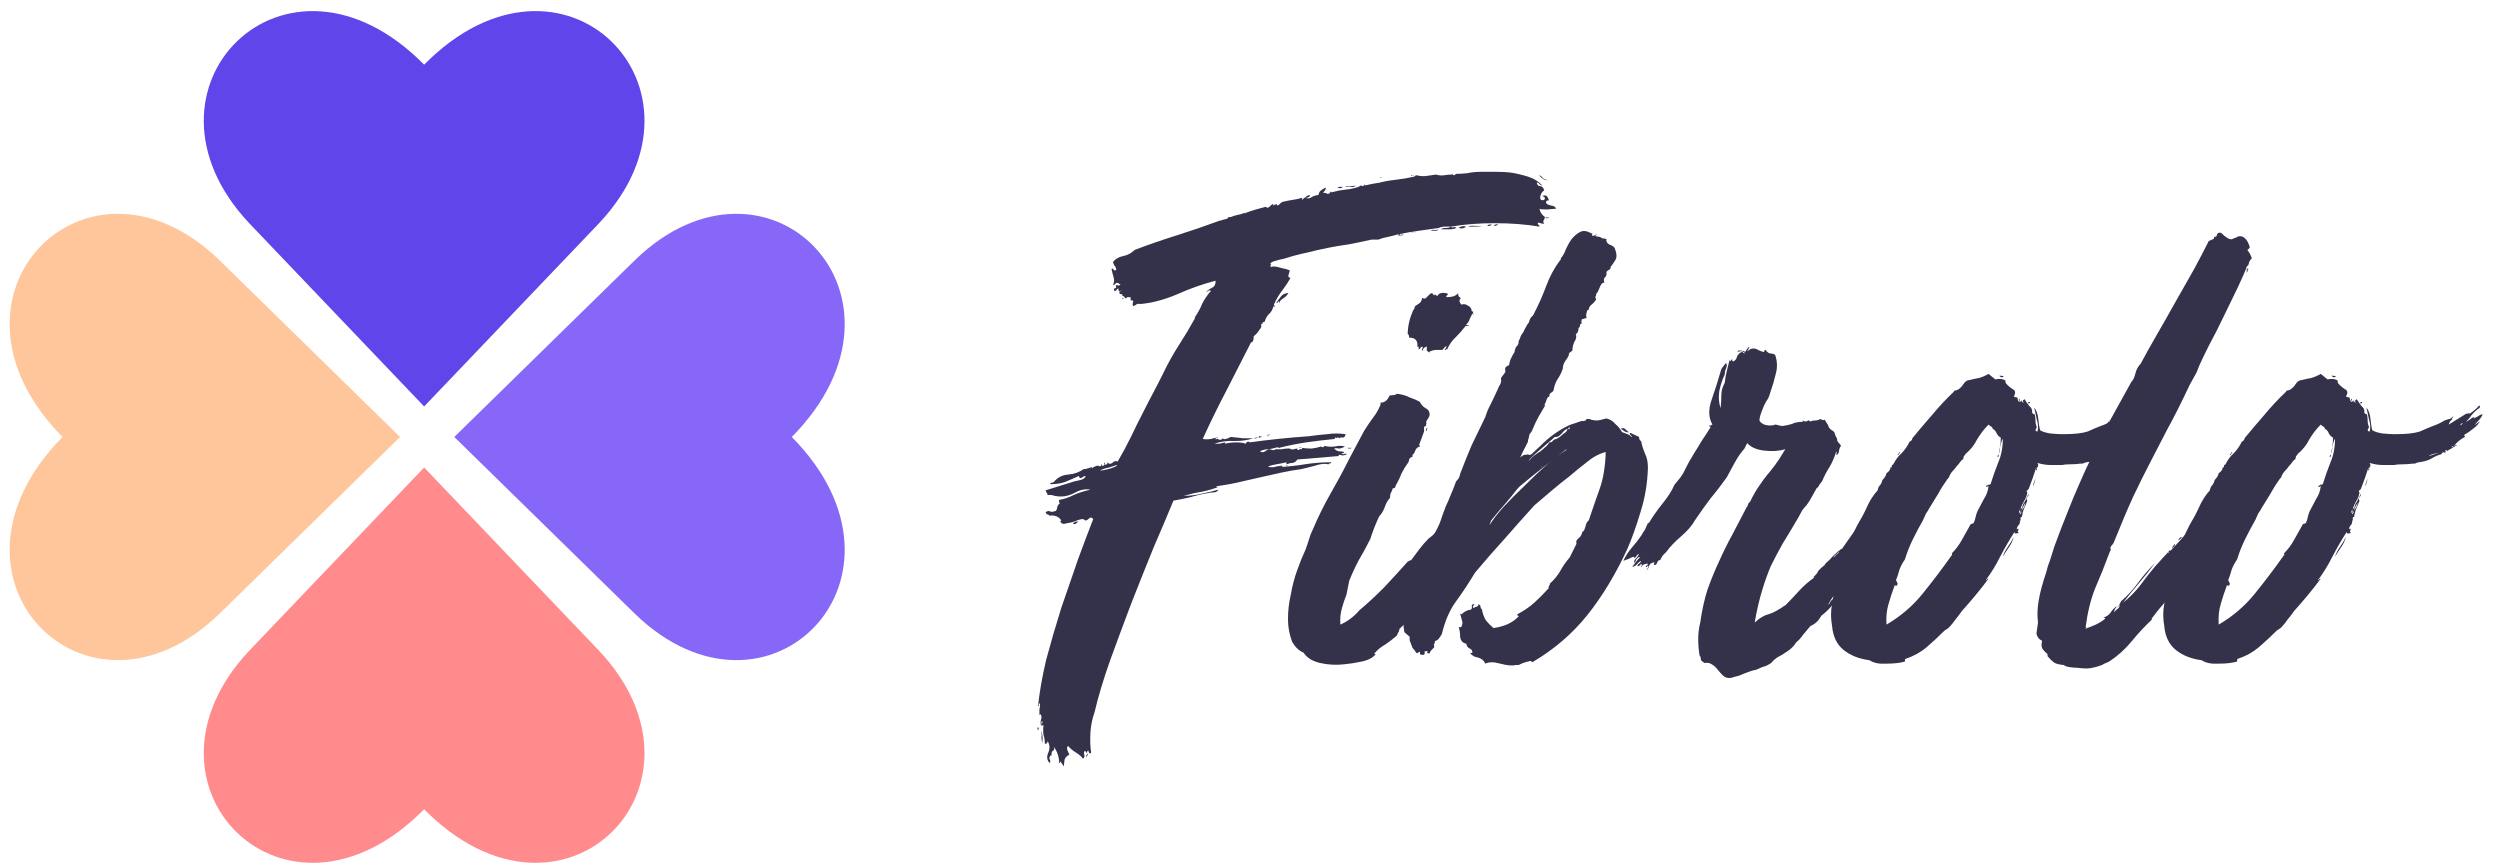 <svg width="113" height="39" viewBox="0 0 113 39" fill="none" xmlns="http://www.w3.org/2000/svg">
<path fill-rule="evenodd" clip-rule="evenodd" d="M9.96 17.87L17.86 9.594C23.581 3.525 16.226 -3.923 9.96 2.421C3.695 -3.923 -3.66 3.525 2.06 9.594L9.96 17.87Z" transform="translate(9.211 0.502)" fill="#5F45EA"/>
<path fill-rule="evenodd" clip-rule="evenodd" d="M9.96 0L17.86 8.276C23.581 14.345 16.226 21.793 9.96 15.448C3.695 21.793 -3.66 14.345 2.06 8.276L9.96 0Z" transform="translate(9.211 21.13)" fill="#FF8B8D"/>
<path fill-rule="evenodd" clip-rule="evenodd" d="M-3.32536e-05 10.087L8.172 18.087C14.165 23.88 21.521 16.431 15.255 10.087C21.521 3.742 14.165 -3.707 8.172 2.087L-3.32536e-05 10.087Z" transform="translate(20.534 9.664)" fill="#8667F7"/>
<path fill-rule="evenodd" clip-rule="evenodd" d="M17.646 10.087L9.474 18.087C3.481 23.88 -3.874 16.431 2.391 10.087C-3.874 3.742 3.481 -3.707 9.474 2.087L17.646 10.087Z" transform="translate(0.436 9.664)" fill="#FFC69C"/>
<path d="M7.996 12.292C8.078 12.292 8.149 12.292 8.211 12.292C8.293 12.271 8.385 12.251 8.488 12.23V12.292C8.631 12.251 8.795 12.23 8.98 12.23C9.185 12.23 9.328 12.251 9.41 12.292C9.472 12.189 9.533 12.168 9.595 12.23C10.476 12.106 11.368 12.014 12.27 11.952C12.557 11.91 12.834 11.879 13.1 11.859C13.367 11.817 13.644 11.817 13.931 11.859C13.91 11.962 13.869 12.014 13.808 12.014C13.746 11.993 13.695 12.003 13.654 12.044C13.613 12.003 13.582 11.993 13.562 12.014C13.541 12.034 13.511 12.034 13.47 12.014C13.449 12.014 13.439 12.024 13.439 12.044V12.075C13.008 12.117 12.578 12.168 12.147 12.23C11.737 12.292 11.327 12.375 10.917 12.478C10.896 12.478 10.876 12.468 10.855 12.447C10.732 12.488 10.599 12.519 10.456 12.54C10.312 12.54 10.179 12.571 10.056 12.633C10.138 12.674 10.2 12.684 10.241 12.664C10.302 12.623 10.374 12.581 10.456 12.54C10.497 12.54 10.548 12.55 10.61 12.571C10.671 12.591 10.722 12.581 10.763 12.54C10.866 12.54 10.958 12.54 11.04 12.54C11.143 12.519 11.225 12.509 11.286 12.509H11.409C11.471 12.55 11.532 12.56 11.594 12.54C11.655 12.519 11.706 12.509 11.747 12.509V12.571C11.747 12.55 11.758 12.55 11.778 12.571C11.819 12.571 11.829 12.581 11.809 12.602C11.829 12.54 11.86 12.519 11.901 12.54C11.963 12.54 11.983 12.519 11.963 12.478C12.086 12.499 12.229 12.509 12.393 12.509C12.557 12.488 12.701 12.457 12.824 12.416C12.844 12.437 12.865 12.447 12.885 12.447C12.926 12.447 12.957 12.426 12.977 12.385C13.1 12.426 13.254 12.437 13.439 12.416C13.623 12.375 13.777 12.375 13.9 12.416C13.797 12.478 13.705 12.509 13.623 12.509C13.562 12.488 13.49 12.488 13.408 12.509C13.47 12.571 13.541 12.612 13.623 12.633C13.705 12.633 13.787 12.643 13.869 12.664C13.849 12.705 13.828 12.726 13.808 12.726C13.787 12.705 13.767 12.705 13.746 12.726C13.787 12.767 13.828 12.777 13.869 12.757C13.91 12.736 13.951 12.736 13.992 12.757C13.931 12.798 13.859 12.819 13.777 12.819C13.716 12.798 13.664 12.788 13.623 12.788V12.819C13.623 12.839 13.613 12.85 13.592 12.85L11.747 13.004C11.706 13.087 11.635 13.139 11.532 13.159C11.45 13.159 11.358 13.18 11.255 13.221C11.255 13.221 11.255 13.19 11.255 13.128C11.091 13.169 10.938 13.2 10.794 13.221C10.671 13.242 10.548 13.273 10.425 13.314C10.486 13.355 10.579 13.366 10.702 13.345C10.845 13.304 10.968 13.283 11.071 13.283C11.071 13.324 11.05 13.345 11.009 13.345C10.989 13.324 10.958 13.324 10.917 13.345C11.327 13.324 11.717 13.283 12.086 13.221C12.475 13.159 12.875 13.128 13.285 13.128C13.264 13.169 13.244 13.19 13.223 13.19C13.203 13.169 13.182 13.18 13.162 13.221C12.998 13.18 12.793 13.2 12.547 13.283C12.321 13.345 12.116 13.396 11.932 13.438C11.624 13.479 11.327 13.531 11.04 13.593C10.774 13.655 10.497 13.716 10.21 13.778C9.923 13.84 9.605 13.913 9.256 13.995C8.928 14.078 8.539 14.15 8.088 14.212C8.108 14.253 8.129 14.264 8.149 14.243C8.17 14.222 8.18 14.222 8.18 14.243C7.975 14.325 7.729 14.398 7.442 14.46C7.176 14.501 6.899 14.563 6.612 14.645C6.878 14.645 7.145 14.614 7.411 14.553C7.698 14.491 7.955 14.429 8.18 14.367C8.139 14.449 8.067 14.491 7.965 14.491C7.862 14.491 7.78 14.501 7.719 14.521C7.452 14.563 7.186 14.625 6.919 14.707C6.653 14.769 6.396 14.821 6.15 14.862C5.904 15.461 5.607 16.163 5.259 16.968C4.931 17.773 4.592 18.619 4.244 19.506C3.916 20.373 3.598 21.23 3.29 22.076C2.983 22.943 2.747 23.728 2.583 24.43C2.481 24.718 2.419 25.018 2.399 25.328C2.378 25.658 2.388 25.967 2.429 26.256C2.409 26.298 2.378 26.298 2.337 26.256C2.317 26.215 2.306 26.184 2.306 26.163C2.265 26.163 2.245 26.194 2.245 26.256C2.204 26.256 2.183 26.236 2.183 26.194C2.183 26.174 2.163 26.174 2.122 26.194C2.101 26.236 2.101 26.287 2.122 26.349C2.142 26.411 2.122 26.473 2.06 26.535C2.019 26.453 1.917 26.36 1.753 26.256C1.589 26.153 1.466 26.05 1.384 25.947C1.343 25.988 1.333 26.05 1.353 26.133C1.394 26.236 1.425 26.308 1.445 26.349C1.343 26.39 1.271 26.463 1.23 26.566C1.21 26.69 1.199 26.793 1.199 26.876L1.046 26.659C1.025 26.659 1.015 26.669 1.015 26.69C1.035 26.731 1.025 26.741 0.984 26.721C0.984 26.453 0.902 26.205 0.738 25.978C0.779 26.081 0.769 26.143 0.707 26.163C0.646 26.205 0.625 26.277 0.646 26.38C0.605 26.38 0.584 26.38 0.584 26.38C0.543 26.463 0.533 26.525 0.554 26.566C0.595 26.607 0.595 26.659 0.554 26.721C0.431 26.597 0.41 26.442 0.492 26.256C0.574 26.071 0.564 25.895 0.461 25.73C0.461 25.813 0.42 25.854 0.338 25.854C0.338 25.709 0.318 25.575 0.277 25.451C0.256 25.328 0.256 25.183 0.277 25.018C0.256 24.997 0.246 25.008 0.246 25.049C0.205 25.008 0.195 24.966 0.215 24.925C0.236 24.884 0.236 24.853 0.215 24.832C0.174 24.853 0.164 24.884 0.185 24.925C0.205 24.966 0.205 25.008 0.185 25.049C0.144 24.987 0.133 24.904 0.154 24.801C0.195 24.698 0.195 24.605 0.154 24.523C0.133 24.523 0.113 24.533 0.092 24.553C0.092 24.491 0.092 24.409 0.092 24.306C0.113 24.223 0.123 24.13 0.123 24.027C0.082 24.027 0.062 24.048 0.062 24.089C0.082 24.13 0.072 24.151 0.031 24.151C0.092 23.532 0.215 22.83 0.4 22.045C0.605 21.282 0.83 20.508 1.076 19.723C1.343 18.939 1.599 18.196 1.845 17.494C2.112 16.771 2.337 16.173 2.522 15.698C2.46 15.616 2.399 15.605 2.337 15.667C2.276 15.729 2.224 15.76 2.183 15.76C2.163 15.76 2.142 15.75 2.122 15.729C2.101 15.708 2.081 15.698 2.06 15.698C1.978 15.698 1.886 15.719 1.784 15.76C1.702 15.801 1.609 15.832 1.507 15.853C1.384 15.873 1.281 15.894 1.199 15.915C1.117 15.915 1.056 15.863 1.015 15.76C0.994 15.719 0.994 15.719 1.015 15.76C1.056 15.801 1.076 15.801 1.076 15.76C1.035 15.677 0.964 15.616 0.861 15.574C0.759 15.533 0.656 15.523 0.554 15.543C0.513 15.502 0.472 15.481 0.431 15.481C0.41 15.461 0.39 15.43 0.369 15.389C0.451 15.326 0.523 15.316 0.584 15.357C0.646 15.378 0.728 15.368 0.83 15.326C0.871 15.285 0.892 15.234 0.892 15.172C0.912 15.089 0.953 15.027 1.015 14.986C0.974 14.924 0.964 14.872 0.984 14.831C1.21 14.79 1.425 14.718 1.63 14.614C1.855 14.511 2.112 14.429 2.399 14.367C2.173 14.325 1.948 14.367 1.722 14.491C1.497 14.614 1.281 14.676 1.076 14.676C0.974 14.676 0.871 14.666 0.769 14.645C0.666 14.604 0.564 14.594 0.461 14.614C0.461 14.573 0.451 14.542 0.431 14.521C0.41 14.501 0.39 14.46 0.369 14.398L1.661 13.995C1.763 13.975 1.855 13.954 1.937 13.933C2.04 13.913 2.122 13.861 2.183 13.778C2.163 13.737 2.112 13.747 2.03 13.809C1.948 13.871 1.896 13.851 1.876 13.747C1.65 13.851 1.435 13.944 1.23 14.026C1.046 14.088 0.83 14.119 0.584 14.119C0.584 14.078 0.595 14.057 0.615 14.057C0.656 14.057 0.697 14.047 0.738 14.026C0.902 13.82 1.117 13.706 1.384 13.685C1.65 13.665 1.886 13.582 2.091 13.438C2.153 13.438 2.214 13.428 2.276 13.407C2.337 13.386 2.399 13.366 2.46 13.345V13.407C2.501 13.366 2.552 13.335 2.614 13.314C2.696 13.273 2.768 13.273 2.829 13.314C2.87 13.314 2.891 13.283 2.891 13.221C2.932 13.242 2.942 13.262 2.921 13.283C2.921 13.304 2.942 13.304 2.983 13.283C3.024 13.262 3.034 13.231 3.014 13.19C3.014 13.149 3.034 13.139 3.075 13.159C3.055 13.159 3.044 13.169 3.044 13.19V13.252C3.085 13.231 3.116 13.221 3.137 13.221C3.157 13.221 3.167 13.19 3.167 13.128C3.229 13.211 3.301 13.221 3.383 13.159C3.465 13.077 3.547 13.056 3.629 13.097C3.834 12.746 4.029 12.385 4.213 12.014C4.398 11.621 4.592 11.229 4.797 10.837C4.941 10.548 5.084 10.269 5.228 10.001C5.371 9.733 5.515 9.454 5.658 9.165C5.884 8.69 6.13 8.246 6.396 7.834C6.663 7.421 6.909 7.008 7.135 6.595H7.104C7.247 6.389 7.36 6.182 7.442 5.976C7.545 5.769 7.678 5.573 7.842 5.388C7.801 5.346 7.76 5.346 7.719 5.388C7.698 5.408 7.668 5.418 7.627 5.418C7.729 5.336 7.821 5.274 7.903 5.233C8.006 5.191 8.057 5.088 8.057 4.923C7.483 5.068 6.899 5.274 6.304 5.542C5.71 5.79 5.156 5.935 4.644 5.976C4.562 5.955 4.5 5.965 4.459 6.007C4.439 6.027 4.398 6.048 4.336 6.069C4.295 6.027 4.295 5.955 4.336 5.852C4.316 5.811 4.295 5.8 4.275 5.821C4.254 5.821 4.234 5.811 4.213 5.79V5.666C4.131 5.666 4.08 5.666 4.059 5.666C4.059 5.666 4.039 5.687 3.998 5.728L3.875 5.604H3.813C3.834 5.604 3.844 5.584 3.844 5.542C3.803 5.542 3.762 5.532 3.721 5.511C3.68 5.47 3.711 5.418 3.813 5.357C3.813 5.336 3.783 5.357 3.721 5.418C3.68 5.398 3.66 5.346 3.66 5.264C3.619 5.284 3.588 5.315 3.567 5.357C3.547 5.377 3.516 5.388 3.475 5.388C3.454 5.305 3.465 5.264 3.506 5.264C3.567 5.264 3.578 5.222 3.537 5.14C3.578 5.119 3.619 5.119 3.66 5.14C3.701 5.14 3.731 5.129 3.752 5.109C3.752 5.088 3.742 5.078 3.721 5.078C3.701 5.078 3.69 5.068 3.69 5.047C3.608 5.006 3.557 5.006 3.537 5.047C3.516 5.088 3.475 5.109 3.413 5.109C3.475 5.006 3.485 4.892 3.444 4.768C3.403 4.624 3.372 4.5 3.352 4.397C3.393 4.355 3.424 4.366 3.444 4.428C3.485 4.469 3.526 4.469 3.567 4.428C3.547 4.324 3.526 4.273 3.506 4.273C3.485 4.252 3.454 4.19 3.413 4.087C3.516 3.943 3.67 3.85 3.875 3.808C4.08 3.767 4.254 3.674 4.398 3.53C4.992 3.303 5.617 3.086 6.273 2.88C6.929 2.673 7.565 2.456 8.18 2.229C8.221 2.209 8.262 2.198 8.303 2.198C8.344 2.178 8.416 2.157 8.518 2.136C8.6 2.116 8.631 2.095 8.611 2.075C8.59 2.054 8.631 2.044 8.734 2.044C8.836 2.002 8.939 1.971 9.041 1.951C9.164 1.93 9.267 1.899 9.349 1.858C9.369 1.858 9.379 1.868 9.379 1.889C9.379 1.909 9.39 1.909 9.41 1.889C9.39 1.889 9.379 1.889 9.379 1.889C9.379 1.868 9.39 1.858 9.41 1.858C9.574 1.796 9.728 1.744 9.871 1.703C10.015 1.662 10.169 1.62 10.333 1.579C10.374 1.641 10.425 1.641 10.486 1.579C10.548 1.517 10.599 1.476 10.64 1.455C10.681 1.497 10.691 1.527 10.671 1.548C10.691 1.548 10.702 1.527 10.702 1.486C10.743 1.486 10.763 1.486 10.763 1.486C10.784 1.466 10.804 1.455 10.825 1.455V1.517C10.886 1.517 10.927 1.497 10.948 1.455C10.989 1.414 11.03 1.383 11.071 1.362C11.235 1.321 11.389 1.29 11.532 1.269C11.696 1.249 11.829 1.218 11.932 1.177C11.973 1.197 11.983 1.218 11.963 1.239C11.942 1.239 11.942 1.249 11.963 1.269C12.004 1.228 12.055 1.187 12.116 1.146C12.178 1.084 12.25 1.053 12.332 1.053C12.311 1.135 12.239 1.177 12.116 1.177C12.219 1.218 12.311 1.208 12.393 1.146C12.496 1.084 12.598 1.053 12.701 1.053C12.721 0.95 12.762 0.877 12.824 0.836C12.906 0.774 12.977 0.733 13.039 0.712C13.039 0.774 13.018 0.826 12.977 0.867C12.957 0.888 12.936 0.919 12.916 0.96C12.977 0.939 13.039 0.95 13.1 0.991C13.162 1.011 13.213 0.98 13.254 0.898H13.285V0.929C13.511 0.867 13.726 0.826 13.931 0.805C14.136 0.784 14.331 0.743 14.515 0.681L14.607 0.619C14.648 0.619 14.669 0.63 14.669 0.65C14.689 0.65 14.72 0.64 14.761 0.619C14.782 0.619 14.782 0.609 14.761 0.588C14.761 0.568 14.771 0.568 14.792 0.588C14.812 0.609 14.812 0.619 14.792 0.619C15.058 0.557 15.274 0.516 15.438 0.495C15.602 0.454 15.745 0.423 15.868 0.403C16.012 0.382 16.165 0.361 16.329 0.341C16.514 0.32 16.75 0.279 17.037 0.217C17.078 0.175 17.108 0.155 17.129 0.155C17.293 0.196 17.447 0.206 17.59 0.186C17.734 0.165 17.877 0.144 18.021 0.124C18.144 0.165 18.267 0.175 18.39 0.155C18.513 0.134 18.626 0.124 18.728 0.124C18.749 0.124 18.759 0.134 18.759 0.155C18.759 0.155 18.759 0.124 18.759 0.062C18.779 0.124 18.8 0.155 18.82 0.155C18.861 0.155 18.892 0.134 18.913 0.093C19.077 0.093 19.251 0.083 19.435 0.062C19.62 0.021 19.825 0 20.05 0C20.276 0 20.502 0 20.727 0C20.973 0 21.188 0.01 21.373 0.031C21.639 0.072 21.906 0.134 22.172 0.217C22.439 0.299 22.654 0.433 22.818 0.619C22.777 0.619 22.736 0.599 22.695 0.557C22.654 0.495 22.613 0.475 22.572 0.495C22.593 0.599 22.644 0.65 22.726 0.65C22.808 0.65 22.869 0.712 22.91 0.836C22.808 0.898 22.746 1.001 22.726 1.146C22.726 1.269 22.787 1.311 22.91 1.269C22.951 1.187 22.951 1.146 22.91 1.146C22.89 1.125 22.859 1.104 22.818 1.084C22.921 1.063 22.982 1.063 23.003 1.084C23.044 1.104 23.085 1.177 23.126 1.3C23.085 1.28 23.044 1.29 23.003 1.331C22.962 1.414 23.023 1.476 23.187 1.517C23.351 1.538 23.433 1.589 23.433 1.672C23.372 1.672 23.238 1.682 23.033 1.703C22.849 1.703 22.736 1.693 22.695 1.672C22.716 1.816 22.798 1.94 22.941 2.044C22.941 2.085 22.921 2.136 22.88 2.198C22.859 2.26 22.869 2.312 22.91 2.353C22.849 2.353 22.757 2.333 22.634 2.291C22.613 2.333 22.613 2.363 22.634 2.384C22.675 2.405 22.695 2.436 22.695 2.477C22.08 2.374 21.404 2.322 20.666 2.322C19.948 2.322 19.292 2.374 18.697 2.477C18.718 2.518 18.749 2.529 18.79 2.508C18.851 2.487 18.902 2.498 18.943 2.539C18.841 2.58 18.728 2.601 18.605 2.601C18.503 2.601 18.38 2.601 18.236 2.601C18.277 2.56 18.349 2.539 18.451 2.539C18.554 2.539 18.636 2.518 18.697 2.477C18.615 2.477 18.523 2.477 18.421 2.477C18.318 2.477 18.226 2.498 18.144 2.539C17.857 2.58 17.559 2.622 17.252 2.663C16.945 2.704 16.647 2.756 16.36 2.818C16.401 2.859 16.432 2.869 16.452 2.849C16.473 2.828 16.504 2.828 16.545 2.849C16.524 2.869 16.463 2.88 16.36 2.88C16.319 2.88 16.299 2.88 16.299 2.88C16.319 2.859 16.329 2.838 16.329 2.818C16.165 2.859 16.053 2.89 15.991 2.91C15.95 2.91 15.909 2.921 15.868 2.941C15.827 2.941 15.776 2.952 15.714 2.972C15.673 2.972 15.571 3.003 15.407 3.065H15.099C14.73 3.148 14.382 3.22 14.054 3.282C13.746 3.323 13.439 3.375 13.131 3.437C12.824 3.499 12.506 3.571 12.178 3.654C11.87 3.716 11.522 3.808 11.132 3.932C11.009 3.953 10.886 3.984 10.763 4.025C10.661 4.046 10.579 4.087 10.517 4.149C10.558 4.149 10.569 4.17 10.548 4.211C10.527 4.232 10.527 4.263 10.548 4.304C10.65 4.263 10.794 4.273 10.979 4.335C11.184 4.376 11.327 4.417 11.409 4.459C11.389 4.521 11.368 4.593 11.348 4.675C11.327 4.737 11.358 4.779 11.44 4.799C11.337 4.985 11.214 5.171 11.071 5.357C10.927 5.542 10.804 5.749 10.702 5.976C10.681 6.017 10.681 6.038 10.702 6.038C10.722 6.038 10.732 6.058 10.732 6.1C10.691 6.1 10.671 6.089 10.671 6.069C10.63 6.234 10.558 6.358 10.456 6.44C10.374 6.523 10.312 6.636 10.271 6.781C10.21 6.781 10.179 6.801 10.179 6.843C10.179 6.863 10.159 6.874 10.117 6.874V7.029C10.056 7.111 10.005 7.183 9.964 7.245C9.923 7.307 9.861 7.369 9.779 7.431C9.779 7.617 9.738 7.71 9.656 7.71C9.287 8.432 8.918 9.155 8.549 9.877C8.18 10.579 7.821 11.312 7.473 12.075C7.596 12.096 7.719 12.096 7.842 12.075C7.965 12.034 8.078 12.014 8.18 12.014C8.16 12.034 8.129 12.044 8.088 12.044C8.067 12.024 8.057 12.034 8.057 12.075V12.106C8.098 12.065 8.149 12.065 8.211 12.106C8.293 12.127 8.344 12.106 8.365 12.044C8.406 12.086 8.457 12.096 8.518 12.075C8.6 12.055 8.672 12.024 8.734 11.983C8.959 12.003 9.144 12.024 9.287 12.044C9.451 12.044 9.605 12.044 9.748 12.044C9.523 12.127 9.246 12.168 8.918 12.168C8.59 12.148 8.283 12.189 7.996 12.292ZM11.348 5.48C11.286 5.584 11.204 5.666 11.101 5.728C11.02 5.769 10.958 5.842 10.917 5.945V5.852C10.876 5.852 10.855 5.873 10.855 5.914C10.855 5.935 10.835 5.935 10.794 5.914C10.876 5.811 10.948 5.718 11.009 5.635C11.091 5.532 11.204 5.48 11.348 5.48ZM2.829 13.5C2.932 13.5 3.055 13.479 3.198 13.438C3.362 13.396 3.495 13.345 3.598 13.283V13.252C3.475 13.293 3.342 13.335 3.198 13.376C3.075 13.396 2.952 13.438 2.829 13.5ZM20.112 2.446C20.009 2.467 19.897 2.477 19.774 2.477C19.671 2.477 19.569 2.477 19.466 2.477C19.548 2.436 19.651 2.425 19.774 2.446C19.897 2.446 20.009 2.446 20.112 2.446ZM19.374 2.477C19.292 2.56 19.179 2.58 19.036 2.539C19.138 2.456 19.251 2.436 19.374 2.477ZM14.392 0.619C14.331 0.681 14.259 0.702 14.177 0.681C14.095 0.661 14.002 0.661 13.9 0.681C13.961 0.64 14.033 0.63 14.115 0.65C14.218 0.65 14.31 0.64 14.392 0.619ZM23.033 0.372C22.992 0.392 22.931 0.372 22.849 0.31C22.767 0.248 22.705 0.196 22.664 0.155C22.746 0.175 22.808 0.217 22.849 0.279C22.89 0.32 22.951 0.351 23.033 0.372ZM0.215 25.823C0.195 25.72 0.185 25.627 0.185 25.544C0.205 25.462 0.195 25.369 0.154 25.266C0.236 25.389 0.256 25.575 0.215 25.823ZM18.113 2.601C18.113 2.642 18.072 2.663 17.99 2.663C17.928 2.663 17.857 2.663 17.775 2.663C17.836 2.622 17.898 2.611 17.959 2.632C18.021 2.632 18.072 2.622 18.113 2.601ZM1.845 15.822C1.804 15.843 1.763 15.873 1.722 15.915C1.681 15.935 1.64 15.925 1.599 15.884C1.64 15.863 1.681 15.843 1.722 15.822C1.763 15.801 1.804 15.801 1.845 15.822ZM13.808 0.681C13.767 0.722 13.726 0.743 13.685 0.743C13.644 0.722 13.603 0.722 13.562 0.743C13.582 0.702 13.613 0.681 13.654 0.681C13.716 0.681 13.767 0.681 13.808 0.681ZM20.543 2.384C20.502 2.425 20.46 2.446 20.419 2.446C20.399 2.446 20.368 2.446 20.327 2.446C20.368 2.405 20.399 2.384 20.419 2.384C20.46 2.384 20.502 2.384 20.543 2.384ZM20.819 2.353C20.799 2.415 20.737 2.446 20.635 2.446C20.655 2.405 20.676 2.384 20.696 2.384C20.737 2.384 20.778 2.374 20.819 2.353ZM10.148 11.952C10.128 11.993 10.076 12.014 9.994 12.014C10.015 11.952 10.036 11.931 10.056 11.952C10.076 11.972 10.107 11.972 10.148 11.952ZM2.214 26.473C2.214 26.453 2.214 26.422 2.214 26.38C2.235 26.339 2.265 26.308 2.306 26.287L2.214 26.473ZM9.964 12.014C9.943 12.034 9.912 12.044 9.871 12.044C9.851 12.044 9.82 12.055 9.779 12.075C9.82 12.034 9.851 12.014 9.871 12.014C9.892 12.014 9.923 12.014 9.964 12.014ZM10.456 11.859C10.456 11.921 10.435 11.952 10.394 11.952C10.394 11.931 10.394 11.921 10.394 11.921C10.415 11.921 10.425 11.91 10.425 11.89L10.456 11.859ZM0.031 25.235C0.01 25.214 0 25.193 0 25.173C0.021 25.152 0.021 25.131 0 25.111C0.041 25.111 0.062 25.121 0.062 25.142C0.062 25.183 0.051 25.214 0.031 25.235ZM16.883 2.756C16.924 2.735 16.965 2.735 17.006 2.756C17.047 2.756 17.098 2.745 17.16 2.725C17.098 2.745 17.006 2.756 16.883 2.756ZM3.906 5.697C3.844 5.759 3.824 5.79 3.844 5.79V5.697H3.906ZM14.207 12.478C14.166 12.519 14.095 12.519 13.992 12.478H14.207ZM11.932 12.447C11.932 12.468 11.901 12.478 11.84 12.478C11.84 12.457 11.87 12.447 11.932 12.447ZM23.126 2.044C23.105 2.064 23.074 2.085 23.033 2.105C22.992 2.105 22.972 2.085 22.972 2.044C23.013 2.064 23.033 2.075 23.033 2.075C23.054 2.054 23.085 2.044 23.126 2.044ZM17.006 0.155C16.965 0.155 16.934 0.165 16.914 0.186C16.914 0.186 16.904 0.186 16.883 0.186C16.883 0.165 16.904 0.155 16.945 0.155C17.006 0.134 17.026 0.134 17.006 0.155ZM15.561 0.248C15.561 0.268 15.53 0.279 15.468 0.279C15.489 0.258 15.52 0.248 15.561 0.248ZM11.317 13.252C11.317 13.273 11.286 13.283 11.225 13.283C11.245 13.262 11.276 13.252 11.317 13.252ZM10.517 11.859C10.517 11.879 10.507 11.89 10.486 11.89V11.859H10.517ZM11.163 11.797C11.081 11.797 11.04 11.797 11.04 11.797H11.163ZM3.752 5.666C3.731 5.646 3.731 5.635 3.752 5.635V5.666Z" transform="translate(46.89 7.766)" fill="#34314B"/>
<path d="M19.138 14.831C19.138 14.831 19.148 14.841 19.169 14.862L19.415 14.676C19.681 14.387 19.948 14.088 20.215 13.778C20.481 13.469 20.727 13.159 20.953 12.85C21.055 12.808 21.127 12.746 21.168 12.664C21.229 12.581 21.332 12.56 21.475 12.602C21.578 12.56 21.66 12.488 21.721 12.385C21.783 12.261 21.855 12.179 21.937 12.137C22.06 12.137 22.131 12.127 22.152 12.106C22.193 12.127 22.183 12.189 22.121 12.292C22.06 12.375 21.988 12.468 21.906 12.571C21.844 12.653 21.793 12.736 21.752 12.819C21.711 12.901 21.721 12.932 21.783 12.911C21.824 12.911 21.865 12.891 21.906 12.85C21.947 12.808 22.008 12.788 22.09 12.788C22.152 12.767 22.193 12.767 22.213 12.788C22.254 12.808 22.295 12.798 22.336 12.757C22.316 12.819 22.285 12.891 22.244 12.973C22.224 13.035 22.213 13.097 22.213 13.159C22.213 13.18 22.254 13.19 22.336 13.19C22.316 13.314 22.275 13.428 22.213 13.531C22.152 13.634 22.101 13.737 22.06 13.84C21.834 14.15 21.629 14.418 21.445 14.645C21.26 14.872 21.076 15.089 20.891 15.296C20.727 15.502 20.543 15.719 20.337 15.946C20.153 16.152 19.938 16.41 19.692 16.72C19.651 16.741 19.63 16.761 19.63 16.782C19.63 16.782 19.61 16.782 19.569 16.782C19.077 17.504 18.574 18.196 18.062 18.856C17.549 19.496 16.985 20.095 16.37 20.652L16.34 20.776C16.319 20.797 16.288 20.858 16.247 20.962C16.084 21.106 15.909 21.24 15.725 21.364C15.54 21.468 15.376 21.602 15.233 21.767C15.212 21.787 15.233 21.798 15.294 21.798C15.171 21.963 14.956 22.076 14.648 22.138C14.361 22.2 14.095 22.241 13.849 22.262C13.5 22.303 13.142 22.283 12.773 22.2C12.424 22.118 12.178 21.963 12.034 21.736C11.829 21.653 11.655 21.488 11.512 21.24C11.389 20.91 11.327 20.57 11.327 20.219C11.327 19.847 11.368 19.486 11.45 19.135C11.512 18.763 11.604 18.402 11.727 18.051C11.85 17.7 11.983 17.37 12.127 17.06C12.188 16.895 12.239 16.741 12.28 16.596C12.322 16.451 12.383 16.297 12.465 16.132C12.691 15.595 12.957 15.058 13.264 14.521C13.572 13.985 13.849 13.469 14.095 12.973L14.771 11.704C14.915 11.477 15.048 11.281 15.171 11.116C15.315 10.93 15.427 10.734 15.509 10.527V10.434C15.694 10.434 15.827 10.331 15.909 10.125C15.95 10.104 16.002 10.094 16.063 10.094C16.145 10.094 16.206 10.073 16.247 10.032C16.453 10.053 16.637 10.104 16.801 10.187C16.985 10.249 17.15 10.321 17.293 10.403C17.334 10.507 17.416 10.6 17.539 10.682C17.683 10.744 17.744 10.858 17.724 11.023C17.724 11.043 17.683 11.116 17.601 11.239C17.58 11.281 17.57 11.312 17.57 11.332C17.59 11.353 17.59 11.384 17.57 11.425C17.57 11.487 17.539 11.518 17.478 11.518V11.735L17.262 12.323C17.262 12.364 17.262 12.385 17.262 12.385C17.283 12.364 17.293 12.375 17.293 12.416C17.191 12.437 17.119 12.499 17.078 12.602C17.057 12.684 17.016 12.746 16.955 12.788C16.955 12.85 16.955 12.88 16.955 12.88C16.873 12.901 16.822 12.942 16.801 13.004C16.801 13.046 16.791 13.087 16.77 13.128C16.647 13.293 16.545 13.458 16.463 13.624C16.401 13.789 16.329 13.944 16.247 14.088C16.206 14.15 16.186 14.191 16.186 14.212C16.206 14.212 16.196 14.232 16.155 14.274C16.155 14.294 16.125 14.305 16.063 14.305C16.043 14.387 16.012 14.46 15.971 14.521C15.95 14.563 15.94 14.635 15.94 14.738C15.838 14.841 15.755 14.986 15.694 15.172C15.633 15.337 15.55 15.471 15.448 15.574C15.284 15.925 15.151 16.266 15.048 16.596C14.884 16.926 14.71 17.246 14.525 17.556C14.361 17.866 14.218 18.175 14.095 18.485L13.972 19.104C13.89 19.31 13.818 19.527 13.757 19.754C13.695 19.981 13.675 20.219 13.695 20.466C14.023 20.322 14.31 20.105 14.556 19.816C14.925 19.506 15.294 19.166 15.663 18.794C16.032 18.402 16.391 18.01 16.739 17.618C16.78 17.597 16.801 17.587 16.801 17.587C16.822 17.566 16.852 17.556 16.893 17.556C17.016 17.391 17.139 17.226 17.262 17.06C17.385 16.895 17.529 16.73 17.693 16.565C17.816 16.483 17.918 16.39 18 16.286C18.082 16.163 18.164 16.028 18.246 15.884C18.287 15.843 18.328 15.812 18.369 15.791C18.431 15.75 18.482 15.708 18.523 15.667C18.605 15.502 18.708 15.368 18.831 15.265C18.974 15.141 19.077 14.996 19.138 14.831ZM18.492 7.865C18.431 7.906 18.369 7.968 18.308 8.05C18.205 8.05 18.113 8.05 18.031 8.05C17.949 8.05 17.857 8.071 17.754 8.112C17.734 8.112 17.724 8.133 17.724 8.174L17.601 8.081V7.895C17.478 7.937 17.416 7.999 17.416 8.081C17.375 8.081 17.365 8.061 17.385 8.019C17.426 7.957 17.426 7.916 17.385 7.895C17.344 7.916 17.314 7.947 17.293 7.988C17.293 8.009 17.273 8.019 17.232 8.019V7.895C17.191 7.895 17.17 7.906 17.17 7.926C17.211 7.637 17.088 7.493 16.801 7.493C16.801 7.39 16.78 7.338 16.739 7.338C16.739 6.987 16.822 6.626 16.985 6.254C17.027 6.213 17.047 6.182 17.047 6.162C17.047 6.12 17.057 6.089 17.078 6.069C17.139 6.027 17.201 5.986 17.262 5.945C17.344 5.883 17.385 5.8 17.385 5.697C17.406 5.718 17.457 5.728 17.539 5.728C17.58 5.687 17.642 5.625 17.724 5.542C17.806 5.46 17.867 5.47 17.908 5.573C17.949 5.594 17.959 5.594 17.939 5.573C17.939 5.553 17.949 5.542 17.97 5.542C18.011 5.584 18.052 5.604 18.093 5.604C18.113 5.542 18.164 5.501 18.246 5.48C18.349 5.46 18.451 5.47 18.554 5.511C18.554 5.553 18.533 5.584 18.492 5.604C18.472 5.604 18.472 5.625 18.492 5.666C18.759 5.666 18.933 5.604 19.015 5.48C19.015 5.542 19.025 5.594 19.046 5.635C19.087 5.656 19.118 5.687 19.138 5.728C19.097 5.749 19.077 5.79 19.077 5.852C19.097 5.914 19.128 5.965 19.169 6.007C19.251 5.965 19.343 5.976 19.446 6.038C19.569 6.1 19.63 6.182 19.63 6.285C19.63 6.306 19.651 6.316 19.692 6.316C19.692 6.358 19.692 6.389 19.692 6.409C19.712 6.409 19.723 6.43 19.723 6.471C19.702 6.43 19.681 6.409 19.661 6.409C19.62 6.492 19.579 6.574 19.538 6.657C19.517 6.74 19.466 6.822 19.384 6.905C19.384 6.925 19.405 6.936 19.446 6.936C19.487 6.936 19.507 6.946 19.507 6.967C19.507 6.967 19.456 6.967 19.354 6.967C19.23 7.132 19.087 7.297 18.923 7.462C18.759 7.606 18.626 7.792 18.523 8.019C18.482 8.019 18.462 8.03 18.462 8.05C18.462 8.05 18.441 8.05 18.4 8.05C18.462 7.988 18.492 7.926 18.492 7.865ZM17.631 11.58C17.631 11.601 17.621 11.621 17.601 11.642C17.601 11.642 17.601 11.663 17.601 11.704C17.56 11.725 17.549 11.704 17.57 11.642C17.59 11.58 17.611 11.559 17.631 11.58Z" transform="translate(46.89 7.766)" fill="#34314B"/>
<path d="M23.137 10.156C23.075 10.176 23.034 10.228 23.014 10.311C22.993 10.373 22.963 10.445 22.922 10.527C22.922 10.548 22.932 10.558 22.952 10.558C22.809 10.806 22.706 10.981 22.645 11.085C22.583 11.188 22.491 11.384 22.368 11.673C22.348 11.735 22.307 11.797 22.245 11.859C22.204 12.106 22.112 12.354 21.968 12.602C21.845 12.85 21.743 13.107 21.661 13.376C21.989 13.087 22.348 12.757 22.737 12.385C23.127 11.993 23.557 11.683 24.029 11.456C24.131 11.415 24.224 11.384 24.305 11.363C24.408 11.322 24.5 11.291 24.582 11.27C24.623 11.25 24.654 11.25 24.675 11.27C24.695 11.27 24.726 11.26 24.767 11.239C24.787 11.239 24.798 11.229 24.798 11.209C24.798 11.209 24.808 11.198 24.828 11.178C24.89 11.157 24.962 11.167 25.044 11.209C25.126 11.229 25.208 11.239 25.29 11.239C25.351 11.239 25.413 11.229 25.474 11.209C25.556 11.188 25.638 11.167 25.72 11.147C25.884 11.188 26.017 11.27 26.12 11.394C26.243 11.498 26.345 11.621 26.427 11.766C26.53 11.807 26.612 11.838 26.674 11.859C26.735 11.879 26.797 11.921 26.858 11.983C26.899 11.983 26.889 11.962 26.827 11.921C26.766 11.859 26.756 11.817 26.797 11.797L27.196 11.983C27.196 12.086 27.227 12.148 27.288 12.168C27.329 12.375 27.391 12.571 27.473 12.757C27.555 12.922 27.596 13.128 27.596 13.376C27.576 14.078 27.463 14.749 27.258 15.389C27.073 16.008 26.878 16.555 26.674 17.029C26.14 18.185 25.536 19.186 24.859 20.033C24.183 20.879 23.352 21.591 22.368 22.169C22.348 22.169 22.337 22.159 22.337 22.138C22.337 22.118 22.327 22.107 22.307 22.107C22.081 22.149 21.897 22.211 21.753 22.293H21.63C21.466 22.334 21.23 22.314 20.923 22.231C20.636 22.149 20.41 22.149 20.246 22.231C20.185 22.087 20.072 21.994 19.908 21.953C19.765 21.932 19.652 21.87 19.57 21.767C19.57 21.746 19.58 21.736 19.6 21.736C19.621 21.756 19.641 21.756 19.662 21.736C19.662 21.633 19.621 21.571 19.539 21.55C19.457 21.509 19.406 21.436 19.385 21.333C19.221 21.292 19.129 21.189 19.108 21.024C19.108 20.858 19.088 20.714 19.047 20.59C19.067 20.57 19.088 20.57 19.108 20.59C19.129 20.59 19.149 20.58 19.17 20.559C19.211 20.456 19.221 20.373 19.201 20.311C19.18 20.229 19.149 20.115 19.108 19.971C19.129 19.971 19.149 19.981 19.17 20.002C19.293 19.878 19.436 19.806 19.6 19.785C19.641 19.744 19.652 19.692 19.631 19.63C19.631 19.568 19.672 19.538 19.754 19.538C19.734 19.579 19.713 19.61 19.693 19.63C19.672 19.651 19.683 19.682 19.724 19.723C19.765 19.682 19.805 19.661 19.846 19.661C19.908 19.641 19.939 19.599 19.939 19.538C20 19.579 20.031 19.62 20.031 19.661C20.031 19.703 20.052 19.744 20.093 19.785C20.134 19.992 20.195 20.157 20.277 20.281C20.38 20.404 20.492 20.518 20.615 20.621C21.087 20.559 21.456 20.394 21.722 20.126C21.763 20.084 21.763 20.064 21.722 20.064C21.702 20.064 21.692 20.043 21.692 20.002C21.999 19.837 22.255 19.661 22.46 19.476C22.686 19.269 22.901 19.052 23.106 18.825C23.106 18.763 23.116 18.722 23.137 18.701C23.157 18.681 23.168 18.65 23.168 18.609C23.352 18.443 23.506 18.258 23.629 18.051C23.752 17.824 23.895 17.618 24.059 17.432L24.367 16.813C24.346 16.73 24.357 16.668 24.398 16.627C24.459 16.565 24.511 16.513 24.552 16.472C24.572 16.451 24.603 16.379 24.644 16.255C24.664 16.255 24.685 16.245 24.705 16.224C24.746 16.121 24.777 16.028 24.798 15.946C24.818 15.863 24.859 15.801 24.921 15.76C25.085 15.265 25.249 14.79 25.413 14.336C25.577 13.882 25.669 13.324 25.689 12.664C25.382 12.746 25.095 12.901 24.828 13.128C24.562 13.335 24.295 13.551 24.029 13.778C23.783 13.964 23.526 14.171 23.26 14.398C22.993 14.625 22.727 14.852 22.46 15.079C22.03 15.554 21.589 16.049 21.138 16.565C20.687 17.06 20.236 17.576 19.785 18.113C19.498 18.588 19.211 19.021 18.924 19.414C18.637 19.806 18.422 20.301 18.278 20.9C18.237 20.962 18.196 21.024 18.155 21.086C18.114 21.148 18.053 21.189 17.971 21.209C17.971 21.251 17.96 21.292 17.94 21.333C17.919 21.354 17.919 21.405 17.94 21.488C17.899 21.529 17.858 21.571 17.817 21.612C17.776 21.653 17.745 21.705 17.725 21.767C17.622 21.767 17.591 21.746 17.632 21.705C17.653 21.664 17.612 21.653 17.509 21.674C17.489 21.695 17.489 21.715 17.509 21.736C17.509 21.777 17.499 21.808 17.479 21.829C17.335 21.849 17.273 21.818 17.294 21.736C17.294 21.674 17.253 21.684 17.171 21.767C17.13 21.746 17.099 21.715 17.079 21.674C17.038 21.612 16.997 21.56 16.956 21.519C16.915 21.416 16.884 21.333 16.863 21.271C16.823 21.209 16.812 21.127 16.833 21.024L16.587 20.807C16.505 20.332 16.535 19.919 16.679 19.568C16.823 19.218 16.966 18.846 17.11 18.454C17.212 18.103 17.325 17.783 17.448 17.494C17.571 17.184 17.704 16.875 17.848 16.565C17.971 16.338 18.083 16.111 18.186 15.884C18.268 15.636 18.36 15.378 18.463 15.11C18.545 14.945 18.616 14.78 18.678 14.614C18.76 14.429 18.842 14.222 18.924 13.995C19.006 13.913 19.057 13.84 19.078 13.778C19.078 13.758 19.078 13.747 19.078 13.747C19.098 13.727 19.108 13.696 19.108 13.655C19.272 13.221 19.447 12.788 19.631 12.354C19.836 11.921 20.041 11.498 20.246 11.085C20.308 10.878 20.39 10.682 20.492 10.496C20.595 10.29 20.697 10.073 20.8 9.846C20.841 9.743 20.882 9.66 20.923 9.598C20.964 9.516 20.974 9.423 20.953 9.32L21.138 9.072C21.159 9.031 21.159 8.989 21.138 8.948C21.138 8.907 21.148 8.866 21.169 8.824L21.323 8.731C21.323 8.69 21.343 8.608 21.384 8.484C21.425 8.401 21.456 8.339 21.476 8.298C21.517 8.236 21.548 8.184 21.569 8.143C21.569 8.081 21.579 8.04 21.599 8.019C21.62 7.999 21.62 7.988 21.599 7.988C21.599 7.988 21.61 7.968 21.63 7.926C21.692 7.865 21.722 7.823 21.722 7.803C21.743 7.782 21.753 7.73 21.753 7.648C21.794 7.586 21.825 7.514 21.845 7.431C21.886 7.348 21.927 7.287 21.968 7.245C22.009 7.142 22.05 7.059 22.091 6.998C22.132 6.915 22.173 6.853 22.214 6.812C22.255 6.647 22.317 6.543 22.399 6.502C22.399 6.482 22.409 6.461 22.43 6.44C22.45 6.42 22.46 6.399 22.46 6.378C22.645 6.027 22.819 5.635 22.983 5.202C23.147 4.748 23.363 4.345 23.629 3.994C23.67 3.953 23.68 3.932 23.66 3.932C23.66 3.932 23.66 3.922 23.66 3.901C23.742 3.819 23.814 3.695 23.875 3.53C23.957 3.344 24.049 3.179 24.152 3.034C24.275 2.89 24.398 2.787 24.521 2.725C24.664 2.642 24.839 2.663 25.044 2.787C25.085 2.766 25.095 2.776 25.074 2.818C25.074 2.838 25.074 2.859 25.074 2.88C25.095 2.9 25.126 2.9 25.167 2.88C25.208 2.859 25.249 2.838 25.29 2.818C25.29 2.838 25.269 2.859 25.228 2.88C25.208 2.88 25.208 2.89 25.228 2.91C25.392 2.931 25.474 2.952 25.474 2.972C25.474 2.993 25.556 3.014 25.72 3.034C25.7 3.138 25.741 3.22 25.843 3.282C25.966 3.323 26.048 3.375 26.089 3.437C26.192 3.685 26.202 3.87 26.12 3.994C26.058 4.097 25.987 4.201 25.905 4.304C25.925 4.345 25.905 4.386 25.843 4.428C25.802 4.448 25.761 4.479 25.72 4.521C25.741 4.624 25.72 4.706 25.659 4.768C25.597 4.81 25.587 4.892 25.628 5.016C25.546 4.995 25.474 5.068 25.413 5.233C25.351 5.398 25.3 5.491 25.259 5.511C25.259 5.573 25.249 5.615 25.228 5.635C25.208 5.656 25.218 5.697 25.259 5.759C25.218 5.842 25.146 5.924 25.044 6.007C24.962 6.069 24.921 6.151 24.921 6.254C24.921 6.234 24.9 6.234 24.859 6.254C24.798 6.42 24.787 6.533 24.828 6.595C24.746 6.636 24.675 6.657 24.613 6.657C24.613 6.698 24.603 6.729 24.582 6.75C24.582 6.771 24.593 6.801 24.613 6.843C24.552 6.863 24.521 6.905 24.521 6.967C24.521 7.008 24.5 7.039 24.459 7.059C24.459 7.204 24.418 7.297 24.336 7.338C24.377 7.441 24.357 7.555 24.275 7.679C24.213 7.803 24.183 7.937 24.183 8.081C24.162 8.102 24.121 8.133 24.059 8.174C24.018 8.215 24.008 8.246 24.029 8.267C23.988 8.37 23.926 8.473 23.844 8.577C23.783 8.68 23.752 8.783 23.752 8.886C23.691 9.072 23.608 9.237 23.506 9.382C23.424 9.506 23.363 9.681 23.322 9.908L23.198 10.001C23.157 10.042 23.137 10.073 23.137 10.094C23.157 10.094 23.157 10.114 23.137 10.156ZM20.431 15.977C20.554 15.77 20.759 15.502 21.046 15.172C21.353 14.841 21.681 14.511 22.03 14.181C22.378 13.83 22.717 13.51 23.045 13.221C23.393 12.932 23.68 12.715 23.906 12.571V12.54C23.27 13.035 22.747 13.448 22.337 13.778C21.948 14.088 21.62 14.367 21.353 14.614C21.107 14.841 20.913 15.058 20.769 15.265C20.625 15.471 20.513 15.708 20.431 15.977ZM23.598 11.921C23.557 11.962 23.506 11.983 23.445 11.983C23.383 11.983 23.342 12.003 23.322 12.044C23.055 12.271 22.778 12.509 22.491 12.757C22.225 13.004 22.009 13.231 21.845 13.438C21.927 13.396 21.989 13.345 22.03 13.283C22.091 13.221 22.153 13.149 22.214 13.066C22.296 12.963 22.378 12.88 22.46 12.819C22.542 12.757 22.635 12.695 22.737 12.633C22.819 12.571 22.891 12.509 22.952 12.447C23.034 12.385 23.096 12.313 23.137 12.23C23.198 12.23 23.239 12.22 23.26 12.199C23.28 12.179 23.311 12.148 23.352 12.106C23.434 12.086 23.506 12.055 23.567 12.014C23.629 11.972 23.68 11.931 23.721 11.89C23.762 11.848 23.803 11.817 23.844 11.797C23.906 11.755 23.947 11.694 23.967 11.611C23.865 11.652 23.793 11.704 23.752 11.766C23.711 11.828 23.66 11.879 23.598 11.921ZM26.735 11.766C26.694 11.787 26.633 11.776 26.55 11.735C26.489 11.694 26.427 11.652 26.366 11.611C26.468 11.57 26.54 11.58 26.581 11.642C26.643 11.704 26.694 11.745 26.735 11.766ZM21.599 13.716C21.702 13.655 21.743 13.593 21.722 13.531C21.702 13.572 21.671 13.603 21.63 13.624C21.61 13.644 21.599 13.675 21.599 13.716ZM23.998 11.611C23.998 11.632 24.008 11.642 24.029 11.642L24.059 11.611V11.549C24.018 11.549 23.998 11.57 23.998 11.611ZM22.737 13.376C22.758 13.355 22.768 13.345 22.768 13.345C22.788 13.345 22.809 13.324 22.829 13.283C22.768 13.345 22.737 13.376 22.737 13.376Z" transform="translate(46.89 7.766)" fill="#34314B"/>
<path d="M36.419 16.968C36.501 16.844 36.624 16.668 36.788 16.441C36.972 16.194 37.157 15.946 37.341 15.698C37.526 15.43 37.7 15.172 37.864 14.924C38.049 14.676 38.192 14.491 38.295 14.367C38.336 14.346 38.366 14.315 38.387 14.274C38.407 14.212 38.448 14.181 38.51 14.181C38.407 14.325 38.315 14.47 38.233 14.614C38.151 14.738 38.049 14.862 37.926 14.986C37.967 15.007 38.018 14.986 38.079 14.924C38.182 14.821 38.274 14.718 38.356 14.614C38.438 14.491 38.53 14.377 38.633 14.274L39.187 13.716C39.187 13.758 39.217 13.778 39.279 13.778C39.217 13.923 39.094 14.109 38.91 14.336C38.746 14.563 38.571 14.78 38.387 14.986C38.223 15.192 38.09 15.368 37.987 15.512C37.905 15.636 37.905 15.677 37.987 15.636C38.274 15.306 38.571 14.976 38.879 14.645C39.187 14.315 39.514 13.995 39.863 13.685C39.883 13.665 39.853 13.727 39.771 13.871C39.689 14.016 39.586 14.191 39.463 14.398C39.34 14.583 39.227 14.769 39.125 14.955C39.023 15.12 38.961 15.223 38.941 15.265C38.941 15.285 39.002 15.213 39.125 15.048C39.269 14.862 39.525 14.511 39.894 13.995C39.935 14.036 39.935 14.078 39.894 14.119C39.873 14.14 39.853 14.171 39.832 14.212C39.668 14.501 39.474 14.78 39.248 15.048C39.043 15.316 38.838 15.574 38.633 15.822C38.818 15.636 39.002 15.44 39.187 15.234C39.371 15.007 39.576 14.78 39.801 14.553C39.658 14.821 39.484 15.037 39.279 15.203C39.012 15.492 38.746 15.812 38.479 16.163C38.233 16.513 37.997 16.833 37.772 17.122C37.731 17.143 37.7 17.174 37.68 17.215C37.659 17.256 37.608 17.288 37.526 17.308C37.526 17.329 37.516 17.349 37.495 17.37C37.475 17.37 37.464 17.38 37.464 17.401C37.444 17.422 37.382 17.494 37.28 17.618C37.198 17.742 37.106 17.876 37.003 18.02C36.901 18.144 36.808 18.268 36.726 18.392C36.644 18.516 36.603 18.588 36.603 18.609C36.788 18.381 36.972 18.144 37.157 17.896C37.362 17.649 37.536 17.473 37.68 17.37V17.277C37.782 17.277 37.813 17.236 37.772 17.153H37.833L38.079 16.875C38.1 16.833 38.1 16.823 38.079 16.844C38.079 16.864 38.09 16.875 38.11 16.875L38.387 16.596L38.51 16.379V16.441L38.848 15.977L39.125 15.574C39.207 15.533 39.269 15.471 39.309 15.389C39.35 15.306 39.412 15.244 39.494 15.203C39.494 15.265 39.453 15.326 39.371 15.389C39.309 15.43 39.269 15.492 39.248 15.574C39.166 15.616 39.105 15.667 39.063 15.729C39.043 15.791 39.012 15.863 38.971 15.946L38.202 16.968L37.28 18.082C37.423 17.896 37.557 17.7 37.68 17.494C37.823 17.288 37.905 17.164 37.926 17.122L36.911 18.485L35.865 19.661C35.742 19.806 35.599 19.94 35.435 20.064C35.312 20.291 35.148 20.446 34.943 20.528C34.82 20.673 34.707 20.807 34.604 20.931C34.522 21.055 34.42 21.168 34.297 21.271C34.194 21.436 34.061 21.571 33.897 21.674C33.754 21.777 33.6 21.87 33.436 21.953C33.354 22.015 33.292 22.066 33.251 22.107C33.21 22.169 33.149 22.221 33.067 22.262C32.964 22.324 32.862 22.365 32.759 22.386C32.657 22.427 32.565 22.469 32.483 22.51C32.441 22.51 32.359 22.53 32.236 22.572C32.134 22.613 32.021 22.654 31.898 22.696C31.775 22.758 31.652 22.799 31.529 22.82C31.427 22.861 31.345 22.881 31.283 22.881C31.16 22.881 31.058 22.84 30.976 22.758C30.894 22.675 30.812 22.582 30.73 22.479C30.668 22.396 30.586 22.324 30.484 22.262C30.402 22.2 30.289 22.18 30.145 22.2L29.992 22.076C29.992 21.973 29.971 21.901 29.93 21.86C29.889 21.612 29.869 21.364 29.869 21.117C29.869 20.869 29.899 20.621 29.961 20.373C30.043 19.796 30.156 19.29 30.299 18.856C30.463 18.402 30.637 17.979 30.822 17.587C31.006 17.174 31.201 16.782 31.406 16.41C31.611 16.018 31.826 15.605 32.052 15.172C32.093 15.13 32.114 15.089 32.114 15.048C32.134 14.986 32.165 14.945 32.206 14.924C32.37 14.594 32.513 14.346 32.636 14.181C32.759 13.995 32.872 13.84 32.974 13.716C33.097 13.572 33.221 13.417 33.344 13.252C33.467 13.087 33.62 12.85 33.805 12.54C33.518 12.623 33.2 12.643 32.852 12.602C32.503 12.56 32.247 12.447 32.083 12.261L31.96 12.509C31.796 12.695 31.652 12.901 31.529 13.128C31.406 13.355 31.283 13.582 31.16 13.809C30.894 14.181 30.648 14.501 30.422 14.769C30.217 15.037 29.981 15.368 29.715 15.76C29.592 15.987 29.387 16.224 29.1 16.472C28.813 16.72 28.587 16.957 28.423 17.184C28.382 17.226 28.331 17.277 28.269 17.339C28.228 17.401 28.187 17.473 28.146 17.556H28.085C28.044 17.597 28.013 17.649 27.993 17.711C27.972 17.752 27.941 17.773 27.9 17.773C27.859 17.752 27.849 17.731 27.87 17.711C27.89 17.69 27.9 17.669 27.9 17.649C27.757 17.669 27.675 17.721 27.654 17.803C27.634 17.886 27.593 17.958 27.531 18.02L27.624 17.834C27.603 17.793 27.583 17.793 27.562 17.834C27.562 17.855 27.542 17.866 27.501 17.866C27.501 17.824 27.511 17.803 27.531 17.803C27.572 17.783 27.593 17.752 27.593 17.711C27.449 17.711 27.347 17.762 27.285 17.866C27.265 17.824 27.275 17.803 27.316 17.803C27.337 17.783 27.326 17.752 27.285 17.711C27.265 17.731 27.255 17.752 27.255 17.773C27.234 17.793 27.193 17.814 27.132 17.834C27.111 17.793 27.132 17.752 27.193 17.711C27.255 17.669 27.285 17.628 27.285 17.587C27.203 17.628 27.142 17.68 27.101 17.742C27.039 17.803 26.968 17.845 26.886 17.866C26.927 17.803 26.978 17.731 27.039 17.649C27.101 17.566 27.173 17.484 27.255 17.401C27.152 17.422 27.091 17.463 27.07 17.525C27.05 17.587 27.019 17.638 26.978 17.68C26.957 17.618 26.978 17.556 27.039 17.494C27.101 17.432 27.152 17.36 27.193 17.277C27.152 17.277 27.121 17.298 27.101 17.339C27.06 17.38 27.029 17.422 27.009 17.463C26.968 17.422 26.957 17.401 26.978 17.401C26.916 17.401 26.834 17.432 26.732 17.494C26.609 17.535 26.527 17.566 26.486 17.587C26.588 17.36 26.722 17.153 26.886 16.968C27.05 16.782 27.193 16.596 27.316 16.41C27.357 16.328 27.408 16.245 27.47 16.163C27.511 16.059 27.552 15.966 27.593 15.884C27.613 15.884 27.624 15.884 27.624 15.884C27.624 15.863 27.634 15.853 27.654 15.853C27.798 15.605 27.993 15.326 28.239 15.017C28.505 14.687 28.69 14.398 28.792 14.15C28.874 14.047 28.966 13.933 29.069 13.809C29.172 13.665 29.253 13.52 29.315 13.376C29.418 13.169 29.51 13.004 29.592 12.88C29.674 12.736 29.756 12.602 29.838 12.478C29.92 12.334 30.002 12.199 30.084 12.075C30.186 11.931 30.299 11.755 30.422 11.549C30.443 11.528 30.432 11.518 30.391 11.518C30.371 11.498 30.361 11.477 30.361 11.456C30.402 11.477 30.432 11.477 30.453 11.456C30.473 11.436 30.494 11.425 30.514 11.425C30.33 11.116 30.32 10.734 30.484 10.28C30.648 9.805 30.791 9.351 30.914 8.917C30.935 8.876 30.965 8.835 31.006 8.793C31.047 8.731 31.088 8.68 31.129 8.639C31.17 8.701 31.17 8.783 31.129 8.886C31.088 8.969 31.068 9.062 31.068 9.165C30.965 9.371 30.883 9.619 30.822 9.908C30.781 10.197 30.801 10.455 30.883 10.682C30.904 10.476 30.914 10.28 30.914 10.094C30.914 9.908 30.965 9.722 31.068 9.537C31.088 9.351 31.119 9.175 31.16 9.01C31.201 8.845 31.242 8.68 31.283 8.515C31.324 8.556 31.345 8.566 31.345 8.546C31.345 8.504 31.365 8.484 31.406 8.484C31.427 8.484 31.427 8.494 31.406 8.515C31.406 8.535 31.416 8.556 31.437 8.577C31.539 8.535 31.601 8.463 31.621 8.36C31.662 8.257 31.734 8.184 31.837 8.143C31.878 8.143 31.898 8.154 31.898 8.174C31.919 8.195 31.95 8.205 31.991 8.205C31.909 8.102 31.796 8.081 31.652 8.143C31.652 8.081 31.693 8.061 31.775 8.081C31.878 8.081 31.95 8.102 31.991 8.143C32.052 8.04 32.103 7.968 32.144 7.926C32.206 7.885 32.185 7.947 32.083 8.112C32.124 8.092 32.154 8.071 32.175 8.05C32.216 8.009 32.288 7.988 32.39 7.988C32.452 7.988 32.513 8.009 32.575 8.05C32.657 8.092 32.739 8.123 32.821 8.143C32.862 8.143 32.872 8.133 32.852 8.112C32.852 8.071 32.872 8.05 32.913 8.05C32.974 8.133 33.036 8.184 33.097 8.205C33.179 8.205 33.262 8.226 33.344 8.267C33.446 8.556 33.456 8.845 33.374 9.134C33.313 9.402 33.231 9.681 33.128 9.97C33.087 10.135 33.026 10.269 32.944 10.373C32.882 10.476 32.821 10.61 32.759 10.775C32.677 10.981 32.636 11.136 32.636 11.239C32.657 11.301 32.728 11.363 32.852 11.425C32.995 11.466 33.118 11.477 33.221 11.456C33.241 11.456 33.262 11.456 33.282 11.456C33.303 11.436 33.323 11.425 33.344 11.425C33.385 11.425 33.436 11.436 33.497 11.456C33.559 11.477 33.62 11.487 33.682 11.487C33.846 11.466 33.989 11.436 34.112 11.394C34.235 11.332 34.389 11.301 34.574 11.301C34.615 11.301 34.625 11.301 34.604 11.301C34.584 11.281 34.584 11.26 34.604 11.239C34.666 11.301 34.748 11.301 34.85 11.239C34.891 11.239 34.912 11.25 34.912 11.27C34.932 11.291 34.953 11.291 34.973 11.27C35.014 11.25 35.076 11.239 35.158 11.239C35.24 11.239 35.312 11.219 35.373 11.178C35.414 11.178 35.445 11.188 35.465 11.209C35.486 11.229 35.527 11.229 35.589 11.209C35.63 11.27 35.66 11.322 35.681 11.363C35.722 11.405 35.752 11.466 35.773 11.549C35.814 11.611 35.855 11.652 35.896 11.673C35.937 11.694 35.978 11.725 36.019 11.766C36.06 11.91 36.101 12.003 36.142 12.044C36.142 12.127 36.163 12.189 36.203 12.23C36.245 12.271 36.285 12.323 36.327 12.385C36.285 12.426 36.255 12.499 36.234 12.602C36.234 12.684 36.203 12.746 36.142 12.788C36.101 12.788 36.091 12.777 36.111 12.757C36.132 12.715 36.132 12.674 36.111 12.633C36.029 12.901 35.927 13.139 35.804 13.345C35.681 13.531 35.568 13.747 35.465 13.995C35.425 14.036 35.383 14.088 35.343 14.15C35.322 14.212 35.281 14.264 35.219 14.305C35.096 14.532 35.004 14.697 34.943 14.8C34.881 14.903 34.82 14.996 34.758 15.079C34.697 15.141 34.635 15.213 34.574 15.296C34.533 15.378 34.471 15.492 34.389 15.636C34.123 16.09 33.887 16.483 33.682 16.813C33.497 17.143 33.323 17.473 33.159 17.803C33.016 18.134 32.882 18.505 32.759 18.918C32.636 19.31 32.523 19.796 32.421 20.373C32.647 20.167 32.852 20.043 33.036 20.002C33.241 19.94 33.477 19.816 33.743 19.63C33.743 19.61 33.743 19.599 33.743 19.599C33.764 19.599 33.774 19.61 33.774 19.63C34 19.403 34.215 19.176 34.42 18.949C34.625 18.722 34.861 18.516 35.127 18.33H35.066C35.107 18.289 35.148 18.247 35.189 18.206C35.25 18.144 35.281 18.093 35.281 18.051C35.322 18.01 35.363 17.969 35.404 17.927C35.445 17.886 35.507 17.834 35.589 17.773V17.742C35.589 17.742 35.609 17.721 35.65 17.68C35.752 17.597 35.855 17.494 35.958 17.37C36.081 17.246 36.214 17.133 36.357 17.029V17.06L36.419 16.968ZM36.173 19.073C36.132 19.052 36.132 19.032 36.173 19.011C36.234 18.97 36.285 18.949 36.327 18.949C36.327 18.949 36.337 18.928 36.357 18.887C36.398 18.846 36.419 18.805 36.419 18.763C36.255 18.867 36.121 18.991 36.019 19.135C35.916 19.259 35.824 19.403 35.742 19.568C35.783 19.548 35.814 19.506 35.834 19.445C35.876 19.383 35.927 19.331 35.988 19.29C35.988 19.248 36.009 19.207 36.05 19.166C36.07 19.186 36.07 19.207 36.05 19.228C36.029 19.228 36.019 19.238 36.019 19.259L36.296 18.98C36.214 19.021 36.173 19.052 36.173 19.073ZM35.988 17.432C36.029 17.391 36.07 17.349 36.111 17.308C36.173 17.267 36.224 17.215 36.265 17.153C36.203 17.195 36.142 17.246 36.081 17.308C36.019 17.349 35.988 17.391 35.988 17.432ZM36.603 18.609C36.542 18.609 36.501 18.64 36.48 18.701C36.48 18.743 36.47 18.784 36.45 18.825L36.603 18.609ZM36.634 18.701C36.757 18.66 36.819 18.588 36.819 18.485L36.634 18.701ZM37.772 14.924C37.731 14.924 37.71 14.924 37.71 14.924C37.71 14.862 37.731 14.831 37.772 14.831C37.772 14.852 37.772 14.862 37.772 14.862C37.792 14.862 37.792 14.883 37.772 14.924ZM39.34 15.296C39.299 15.378 39.227 15.471 39.125 15.574L39.34 15.296ZM38.571 16.286C38.612 16.245 38.643 16.204 38.664 16.163C38.684 16.121 38.715 16.08 38.756 16.039L38.571 16.286ZM36.911 18.485C36.931 18.485 36.983 18.423 37.065 18.299L36.911 18.485ZM38.756 16.008C38.756 16.028 38.787 16.008 38.848 15.946L38.818 15.977C38.797 15.997 38.776 16.008 38.756 16.008Z" transform="translate(46.89 7.766)" fill="#34314B"/>
<path d="M49.911 11.085C49.952 11.085 49.952 11.095 49.911 11.116C49.89 11.116 49.89 11.126 49.911 11.147C49.952 11.126 50.013 11.095 50.095 11.054C50.177 10.992 50.249 10.961 50.311 10.961C50.27 11.064 50.208 11.157 50.126 11.239C50.065 11.301 50.003 11.374 49.942 11.456L50.188 11.27C50.126 11.394 50.024 11.508 49.88 11.611C49.757 11.714 49.624 11.807 49.48 11.89C49.48 11.931 49.48 11.952 49.48 11.952C49.501 11.931 49.511 11.941 49.511 11.983C49.429 12.024 49.347 12.075 49.265 12.137C49.183 12.199 49.101 12.282 49.019 12.385C49.081 12.364 49.132 12.354 49.173 12.354C49.07 12.395 48.978 12.447 48.896 12.509C48.814 12.55 48.742 12.591 48.681 12.633C48.681 12.633 48.681 12.612 48.681 12.571C48.66 12.571 48.64 12.581 48.619 12.602C48.599 12.623 48.599 12.633 48.619 12.633H48.65C48.65 12.674 48.619 12.695 48.558 12.695C48.558 12.674 48.547 12.664 48.527 12.664V12.695C48.527 12.695 48.507 12.695 48.465 12.695V12.757C48.301 12.798 48.138 12.87 47.973 12.973C47.809 13.056 47.625 13.107 47.42 13.128C47.358 13.149 47.317 13.159 47.297 13.159C47.297 13.159 47.287 13.169 47.266 13.19C47.266 13.19 47.225 13.19 47.143 13.19C47 13.211 46.846 13.221 46.682 13.221C46.518 13.221 46.395 13.231 46.313 13.252C46.149 13.252 45.974 13.252 45.79 13.252C45.605 13.252 45.411 13.221 45.206 13.159C45.247 13.242 45.247 13.304 45.206 13.345C45.185 13.366 45.175 13.417 45.175 13.5C45.134 13.479 45.124 13.459 45.144 13.438C45.165 13.417 45.165 13.396 45.144 13.376L44.99 13.84C44.95 13.944 44.919 14.026 44.898 14.088C44.878 14.15 44.847 14.232 44.806 14.336C44.785 14.356 44.765 14.377 44.745 14.398C44.724 14.398 44.714 14.418 44.714 14.46L44.745 14.491C44.724 14.635 44.673 14.769 44.591 14.893C44.529 14.996 44.478 15.11 44.437 15.234C44.498 15.213 44.529 15.172 44.529 15.11C44.55 15.027 44.58 14.965 44.621 14.924C44.663 14.841 44.693 14.78 44.714 14.738C44.755 14.676 44.775 14.614 44.775 14.553C44.816 14.594 44.806 14.645 44.745 14.707C44.703 14.769 44.703 14.821 44.745 14.862C44.703 14.986 44.652 15.11 44.591 15.234C44.55 15.337 44.519 15.461 44.498 15.605C44.457 15.585 44.437 15.616 44.437 15.698C44.457 15.76 44.447 15.781 44.406 15.76C44.427 15.843 44.406 15.915 44.345 15.977C44.304 16.018 44.273 16.09 44.252 16.194C44.252 16.152 44.283 16.132 44.345 16.132C44.345 16.194 44.334 16.224 44.314 16.224C44.314 16.266 44.314 16.286 44.314 16.286C44.334 16.266 44.345 16.276 44.345 16.317C44.324 16.338 44.273 16.348 44.191 16.348C44.191 16.348 44.181 16.328 44.16 16.286C43.935 16.637 43.719 17.009 43.514 17.401C43.33 17.773 43.115 18.123 42.869 18.454C42.889 18.474 42.899 18.474 42.899 18.454C42.92 18.413 42.951 18.392 42.992 18.392C42.807 18.64 42.612 18.887 42.407 19.135C42.202 19.383 41.997 19.62 41.792 19.847C41.69 19.992 41.587 20.126 41.485 20.25C41.403 20.373 41.31 20.487 41.208 20.59C41.167 20.631 41.126 20.662 41.085 20.683C41.044 20.704 41.003 20.735 40.962 20.776C40.736 21.003 40.48 21.24 40.193 21.488C39.927 21.715 39.609 21.891 39.24 22.015C39.219 22.015 39.209 22.056 39.209 22.138C38.983 22.2 38.707 22.231 38.379 22.231C38.051 22.252 37.794 22.2 37.61 22.076C37.138 22.015 36.749 21.86 36.441 21.612C36.134 21.364 35.96 21.003 35.919 20.528C35.857 20.177 35.857 19.847 35.919 19.538C35.96 19.228 36.021 18.918 36.103 18.609C36.349 17.618 36.667 16.741 37.056 15.977C37.22 15.708 37.364 15.44 37.487 15.172C37.61 14.883 37.774 14.625 37.979 14.398C37.999 14.294 38.03 14.222 38.071 14.181C38.133 14.119 38.174 14.036 38.194 13.933C38.297 13.83 38.358 13.727 38.379 13.624C38.502 13.541 38.563 13.448 38.563 13.345C38.604 13.386 38.625 13.355 38.625 13.252C38.645 13.252 38.666 13.242 38.686 13.221C38.789 13.015 38.912 12.85 39.055 12.726C39.199 12.581 39.322 12.406 39.424 12.199C39.506 12.158 39.547 12.106 39.547 12.044C39.834 11.694 40.132 11.343 40.439 10.992C40.747 10.62 41.075 10.269 41.423 9.939C41.423 9.918 41.434 9.898 41.454 9.877V9.908C41.474 9.887 41.495 9.877 41.516 9.877C41.536 9.877 41.567 9.867 41.608 9.846C41.71 9.784 41.792 9.702 41.854 9.598C41.936 9.475 42.028 9.413 42.13 9.413C42.294 9.371 42.438 9.34 42.561 9.32C42.705 9.278 42.848 9.217 42.992 9.134L43.299 9.382C43.504 9.34 43.658 9.361 43.76 9.444V9.537C43.842 9.64 43.945 9.733 44.068 9.815C44.211 9.877 44.232 9.991 44.129 10.156C44.211 10.197 44.263 10.207 44.283 10.187C44.304 10.228 44.314 10.269 44.314 10.311C44.334 10.352 44.355 10.383 44.375 10.403C44.416 10.383 44.416 10.362 44.375 10.341C44.355 10.3 44.355 10.269 44.375 10.249C44.396 10.269 44.406 10.3 44.406 10.341C44.406 10.362 44.427 10.383 44.468 10.403V10.311C44.509 10.393 44.539 10.434 44.56 10.434C44.58 10.414 44.58 10.403 44.56 10.403C44.539 10.383 44.539 10.352 44.56 10.311C44.601 10.311 44.611 10.311 44.591 10.311C44.591 10.29 44.601 10.28 44.621 10.28C44.683 10.383 44.755 10.486 44.837 10.589C44.939 10.672 44.98 10.765 44.96 10.868C44.98 10.93 45.021 10.961 45.083 10.961C45.103 11.064 45.114 11.167 45.114 11.27C45.114 11.353 45.134 11.446 45.175 11.549C45.154 11.57 45.134 11.611 45.114 11.673C45.114 11.714 45.144 11.735 45.206 11.735C45.247 11.57 45.236 11.394 45.175 11.209C45.134 11.002 45.093 10.816 45.052 10.651C45.154 10.775 45.216 10.94 45.236 11.147C45.257 11.353 45.288 11.549 45.329 11.735V11.673C45.39 11.735 45.544 11.787 45.79 11.828C46.036 11.848 46.21 11.859 46.313 11.859C46.62 11.859 46.856 11.848 47.02 11.828C47.205 11.807 47.358 11.776 47.481 11.735C47.707 11.632 47.902 11.549 48.066 11.487C48.25 11.425 48.425 11.343 48.589 11.239L48.773 11.178C48.814 11.178 48.845 11.167 48.865 11.147C48.906 11.105 48.947 11.074 48.988 11.054C48.968 11.095 48.947 11.126 48.927 11.147C48.906 11.147 48.906 11.167 48.927 11.209C48.865 11.229 48.814 11.301 48.773 11.425L49.573 10.93C49.614 10.93 49.634 10.93 49.634 10.93C49.655 10.909 49.685 10.909 49.726 10.93C49.89 10.827 50.034 10.703 50.157 10.558C50.198 10.6 50.198 10.641 50.157 10.682C50.116 10.703 50.085 10.723 50.065 10.744C49.962 10.827 49.87 10.919 49.788 11.023C49.726 11.126 49.644 11.219 49.542 11.301C49.644 11.26 49.716 11.219 49.757 11.178C49.798 11.136 49.849 11.105 49.911 11.085ZM43.637 12.075C43.637 12.075 43.627 12.086 43.607 12.106C43.566 12.23 43.535 12.344 43.514 12.447C43.514 12.55 43.494 12.653 43.453 12.757C43.473 12.633 43.494 12.519 43.514 12.416C43.535 12.313 43.545 12.179 43.545 12.014C43.463 11.972 43.402 11.91 43.361 11.828C43.32 11.725 43.258 11.652 43.176 11.611C43.176 11.57 43.156 11.539 43.115 11.518C43.074 11.498 43.033 11.466 42.992 11.425C42.787 11.632 42.612 11.859 42.469 12.106C42.346 12.354 42.172 12.571 41.946 12.757C41.925 12.798 41.905 12.829 41.885 12.85C41.864 12.87 41.854 12.911 41.854 12.973C41.792 13.015 41.741 13.066 41.7 13.128C41.659 13.19 41.608 13.252 41.546 13.314C41.505 13.376 41.454 13.438 41.392 13.5C41.331 13.562 41.28 13.634 41.239 13.716C41.218 13.758 41.208 13.789 41.208 13.809C41.208 13.809 41.188 13.83 41.147 13.871C40.982 14.098 40.839 14.325 40.716 14.553C40.593 14.759 40.46 14.976 40.316 15.203C40.275 15.285 40.224 15.368 40.162 15.45C40.121 15.533 40.08 15.626 40.039 15.729C39.875 16.018 39.722 16.307 39.578 16.596C39.435 16.885 39.312 17.195 39.209 17.525C39.107 17.669 39.025 17.824 38.963 17.989C38.922 18.154 38.871 18.309 38.809 18.454C38.83 18.495 38.85 18.536 38.871 18.578C38.891 18.619 38.881 18.66 38.84 18.701C38.819 18.722 38.799 18.722 38.779 18.701C38.758 18.66 38.748 18.66 38.748 18.701C38.645 18.97 38.553 19.248 38.471 19.538C38.389 19.806 38.358 20.115 38.379 20.466C39.014 20.095 39.558 19.63 40.009 19.073C40.46 18.516 40.89 17.948 41.3 17.37C41.3 17.349 41.31 17.339 41.331 17.339C41.352 17.319 41.352 17.288 41.331 17.246C41.516 17.06 41.669 16.854 41.792 16.627C41.936 16.379 42.069 16.142 42.192 15.915C42.233 15.915 42.254 15.915 42.254 15.915C42.254 15.894 42.274 15.884 42.315 15.884C42.356 15.801 42.387 15.708 42.407 15.605C42.428 15.502 42.459 15.409 42.499 15.326C42.582 15.161 42.674 14.986 42.776 14.8C42.899 14.614 42.971 14.418 42.992 14.212C42.992 14.191 42.971 14.202 42.93 14.243C42.889 14.264 42.879 14.243 42.899 14.181C42.879 14.16 42.879 14.16 42.899 14.181C42.94 14.181 42.961 14.171 42.961 14.15C42.981 14.129 42.992 14.129 42.992 14.15C43.012 14.15 43.043 14.14 43.084 14.119C43.186 13.789 43.299 13.469 43.422 13.159C43.566 12.829 43.637 12.468 43.637 12.075ZM44.129 16.503C44.088 16.668 44.017 16.823 43.914 16.968C43.812 17.112 43.719 17.256 43.637 17.401C43.678 17.256 43.75 17.112 43.853 16.968C43.955 16.823 44.047 16.668 44.129 16.503ZM48.343 12.695C48.24 12.715 48.148 12.736 48.066 12.757C47.984 12.777 47.922 12.808 47.881 12.85L48.343 12.695ZM44.468 15.326C44.591 15.203 44.652 15.079 44.652 14.955L44.468 15.326ZM43.668 9.227C43.668 9.268 43.637 9.289 43.576 9.289C43.535 9.268 43.504 9.248 43.484 9.227C43.504 9.206 43.535 9.206 43.576 9.227C43.617 9.227 43.648 9.227 43.668 9.227ZM45.021 14.212C45.001 14.15 45.032 14.036 45.114 13.871L45.021 14.212ZM44.375 15.419C44.437 15.399 44.447 15.347 44.406 15.265C44.406 15.285 44.396 15.316 44.375 15.357C44.375 15.378 44.375 15.399 44.375 15.419ZM44.406 15.481C44.427 15.481 44.447 15.461 44.468 15.419C44.488 15.357 44.488 15.337 44.468 15.357C44.427 15.399 44.406 15.44 44.406 15.481ZM49.419 11.363C49.378 11.363 49.347 11.374 49.327 11.394C49.306 11.415 49.306 11.436 49.327 11.456L49.419 11.363ZM44.775 10.465C44.775 10.424 44.796 10.403 44.837 10.403C44.878 10.403 44.878 10.424 44.837 10.465H44.775ZM48.896 12.447C48.958 12.447 48.988 12.426 48.988 12.385C48.968 12.385 48.937 12.406 48.896 12.447ZM43.422 12.788C43.443 12.788 43.453 12.808 43.453 12.85C43.453 12.87 43.432 12.88 43.391 12.88C43.391 12.86 43.391 12.85 43.391 12.85C43.412 12.829 43.422 12.808 43.422 12.788ZM38.963 12.664C39.004 12.664 39.004 12.684 38.963 12.726C38.943 12.746 38.922 12.777 38.901 12.819C38.881 12.798 38.881 12.777 38.901 12.757C38.943 12.736 38.963 12.705 38.963 12.664ZM39.086 12.602C39.066 12.602 39.076 12.581 39.117 12.54C39.117 12.56 39.107 12.571 39.086 12.571C39.086 12.571 39.086 12.581 39.086 12.602ZM45.144 13.778C45.144 13.799 45.134 13.82 45.114 13.84C45.114 13.84 45.114 13.851 45.114 13.871L45.144 13.778ZM44.375 16.101C44.375 16.101 44.365 16.111 44.345 16.132L44.375 16.101Z" transform="translate(46.89 7.766)" fill="#34314B"/>
<path d="M52.885 16.875C52.721 17.164 52.516 17.463 52.27 17.773C52.024 18.062 51.788 18.361 51.563 18.671C51.604 18.671 51.624 18.66 51.624 18.64C51.624 18.619 51.645 18.609 51.686 18.609C51.665 18.65 51.604 18.701 51.501 18.763C51.337 19.011 51.153 19.248 50.947 19.476C50.742 19.703 50.558 19.93 50.394 20.157C50.373 20.177 50.363 20.198 50.363 20.219C50.384 20.219 50.384 20.229 50.363 20.25C50.056 20.539 49.758 20.858 49.471 21.209C49.184 21.56 48.856 21.86 48.487 22.107C48.426 22.149 48.364 22.18 48.303 22.2C48.241 22.221 48.18 22.252 48.118 22.293C48.057 22.314 47.995 22.334 47.934 22.355C47.872 22.376 47.79 22.396 47.688 22.417C47.626 22.438 47.534 22.448 47.411 22.448C47.288 22.448 47.155 22.438 47.011 22.417C46.888 22.417 46.765 22.407 46.642 22.386C46.519 22.365 46.437 22.334 46.396 22.293C46.171 22.273 46.017 22.231 45.935 22.169C45.853 22.107 45.761 22.015 45.658 21.891C45.658 21.891 45.658 21.86 45.658 21.798C45.576 21.736 45.504 21.664 45.443 21.581C45.381 21.498 45.371 21.375 45.412 21.209C45.412 21.189 45.402 21.178 45.381 21.178C45.34 21.158 45.31 21.137 45.289 21.117C45.187 21.013 45.146 20.91 45.166 20.807C45.187 20.683 45.207 20.539 45.228 20.373C45.187 20.064 45.197 19.734 45.258 19.383C45.32 19.011 45.433 18.588 45.597 18.113C45.638 17.927 45.699 17.731 45.781 17.525C45.843 17.319 45.904 17.122 45.966 16.937C46.171 16.379 46.365 15.873 46.55 15.419C46.734 14.945 46.919 14.501 47.103 14.088C47.288 13.655 47.483 13.231 47.688 12.819C47.893 12.385 48.118 11.931 48.364 11.456V11.363C48.426 11.26 48.457 11.219 48.457 11.239C48.457 11.239 48.446 11.25 48.426 11.27C48.426 11.291 48.426 11.312 48.426 11.332C48.426 11.332 48.457 11.281 48.518 11.178L49.441 9.506C49.523 9.423 49.584 9.299 49.625 9.134C49.666 8.948 49.748 8.793 49.871 8.67C50.056 8.319 50.291 7.895 50.578 7.4C50.865 6.905 51.153 6.399 51.44 5.883C51.747 5.346 52.034 4.84 52.301 4.366C52.567 3.87 52.782 3.458 52.946 3.127L53.162 3.034C53.182 3.014 53.192 2.983 53.192 2.941C53.274 2.941 53.315 2.91 53.315 2.849C53.336 2.766 53.397 2.735 53.5 2.756C53.602 2.859 53.705 2.941 53.807 3.003C53.91 3.065 54.002 3.065 54.084 3.003C54.105 3.003 54.136 2.993 54.176 2.972C54.238 2.931 54.3 2.91 54.361 2.91C54.443 2.91 54.515 2.941 54.576 3.003C54.658 3.065 54.73 3.189 54.791 3.375C54.812 3.416 54.791 3.458 54.73 3.499C54.689 3.519 54.689 3.55 54.73 3.592C54.771 3.633 54.802 3.685 54.822 3.746C54.863 3.808 54.884 3.87 54.884 3.932C54.822 3.974 54.781 4.035 54.761 4.118C54.761 4.18 54.73 4.232 54.669 4.273C54.607 4.459 54.474 4.768 54.269 5.202C54.064 5.615 53.849 6.058 53.623 6.533C53.397 7.008 53.172 7.452 52.946 7.865C52.741 8.277 52.598 8.577 52.516 8.762C52.475 8.866 52.434 8.969 52.393 9.072C52.352 9.155 52.249 9.34 52.085 9.629C51.696 10.455 51.358 11.126 51.071 11.642C50.804 12.158 50.548 12.653 50.302 13.128C50.056 13.603 49.799 14.119 49.533 14.676C49.287 15.213 48.99 15.915 48.641 16.782C48.6 16.844 48.559 16.895 48.518 16.937C48.498 16.978 48.498 17.029 48.518 17.091L48.457 17.215C48.252 17.773 48.036 18.309 47.811 18.825C47.606 19.341 47.462 19.93 47.38 20.59C47.38 20.611 47.38 20.611 47.38 20.59C47.401 20.57 47.411 20.57 47.411 20.59C47.411 20.611 47.401 20.621 47.38 20.621C47.38 20.621 47.38 20.631 47.38 20.652C47.483 20.611 47.636 20.549 47.842 20.466C48.047 20.363 48.19 20.27 48.272 20.188C48.231 20.146 48.19 20.136 48.149 20.157C48.313 20.115 48.436 20.033 48.518 19.909C48.6 19.785 48.692 19.692 48.795 19.63L48.672 19.816C48.733 19.754 48.785 19.703 48.826 19.661C48.887 19.599 48.938 19.517 48.979 19.414C49.266 19.166 49.523 18.887 49.748 18.578C49.974 18.268 50.23 17.969 50.517 17.68C50.291 17.989 50.045 18.299 49.779 18.609C49.533 18.898 49.297 19.186 49.072 19.476C49.359 19.248 49.615 18.99 49.84 18.701C50.066 18.392 50.302 18.093 50.548 17.803C50.65 17.7 50.753 17.587 50.855 17.463C50.978 17.339 51.091 17.215 51.194 17.091C51.214 17.133 51.204 17.164 51.163 17.184C51.122 17.184 51.101 17.205 51.101 17.246C51.47 16.875 51.829 16.472 52.178 16.039C52.526 15.605 52.905 15.192 53.315 14.8C53.295 14.903 53.244 14.996 53.162 15.079C53.059 15.182 52.957 15.285 52.854 15.389C52.752 15.492 52.649 15.605 52.547 15.729C52.465 15.832 52.383 15.956 52.301 16.101C52.219 16.224 52.126 16.338 52.024 16.441C51.921 16.544 51.86 16.606 51.839 16.627C51.839 16.648 51.798 16.709 51.716 16.813H51.747L52.608 15.915C52.813 15.688 52.998 15.471 53.162 15.265C53.346 15.058 53.551 14.862 53.777 14.676C53.797 14.738 53.787 14.8 53.746 14.862C53.705 14.903 53.664 14.945 53.623 14.986C53.397 15.316 53.151 15.636 52.885 15.946C52.618 16.255 52.352 16.565 52.085 16.875C52.065 16.895 52.055 16.916 52.055 16.937V16.968C52.075 16.968 52.085 16.968 52.085 16.968C52.085 16.947 52.096 16.937 52.116 16.937C52.075 16.978 52.055 17.019 52.055 17.06C52.055 17.081 52.044 17.112 52.024 17.153C52.024 17.174 52.055 17.153 52.116 17.091C52.178 17.029 52.239 16.968 52.301 16.906C52.362 16.823 52.424 16.751 52.485 16.689C52.547 16.627 52.577 16.596 52.577 16.596C52.762 16.41 52.905 16.266 53.008 16.163C53.11 16.059 53.203 15.977 53.285 15.915C53.387 15.832 53.49 15.75 53.592 15.667C53.695 15.564 53.838 15.419 54.023 15.234C53.982 15.316 53.931 15.389 53.869 15.45C53.807 15.492 53.756 15.564 53.715 15.667C53.777 15.626 53.838 15.564 53.9 15.481C53.982 15.378 54.064 15.306 54.146 15.265C53.879 15.616 53.592 15.956 53.285 16.286C52.977 16.617 52.69 16.968 52.424 17.339C52.526 17.298 52.608 17.236 52.67 17.153C52.731 17.05 52.803 16.957 52.885 16.875ZM48.672 19.909C48.713 19.847 48.764 19.796 48.826 19.754C48.887 19.713 48.918 19.651 48.918 19.568C48.877 19.63 48.826 19.682 48.764 19.723C48.703 19.765 48.672 19.826 48.672 19.909ZM51.932 18.423C51.973 18.361 52.024 18.299 52.085 18.237C52.167 18.154 52.239 18.062 52.301 17.958C52.26 18.062 52.198 18.154 52.116 18.237C52.055 18.299 51.993 18.361 51.932 18.423ZM54.638 4.552C54.658 4.51 54.669 4.49 54.669 4.49C54.689 4.469 54.699 4.448 54.699 4.428C54.679 4.407 54.669 4.407 54.669 4.428C54.669 4.448 54.658 4.459 54.638 4.459C54.658 4.397 54.689 4.366 54.73 4.366C54.73 4.469 54.699 4.531 54.638 4.552ZM51.747 16.503C51.706 16.544 51.675 16.575 51.655 16.596C51.634 16.617 51.604 16.637 51.563 16.658C51.604 16.555 51.665 16.503 51.747 16.503ZM51.04 19.197C51.101 19.197 51.132 19.166 51.132 19.104C51.071 19.104 51.04 19.135 51.04 19.197ZM51.409 16.813C51.429 16.854 51.419 16.895 51.378 16.937C51.337 16.957 51.306 16.988 51.286 17.029C51.286 16.988 51.296 16.957 51.316 16.937C51.358 16.895 51.388 16.854 51.409 16.813ZM52.485 17.742C52.485 17.742 52.495 17.731 52.516 17.711C52.516 17.731 52.506 17.742 52.485 17.742Z" transform="translate(46.89 7.766)" fill="#34314B"/>
<path d="M64.927 11.085C64.968 11.085 64.968 11.095 64.927 11.116C64.906 11.116 64.906 11.126 64.927 11.147C64.968 11.126 65.029 11.095 65.111 11.054C65.193 10.992 65.265 10.961 65.326 10.961C65.285 11.064 65.224 11.157 65.142 11.239C65.08 11.301 65.019 11.374 64.957 11.456L65.203 11.27C65.142 11.394 65.039 11.508 64.896 11.611C64.773 11.714 64.639 11.807 64.496 11.89C64.496 11.931 64.496 11.952 64.496 11.952C64.516 11.931 64.527 11.941 64.527 11.983C64.445 12.024 64.363 12.075 64.281 12.137C64.199 12.199 64.117 12.282 64.035 12.385C64.096 12.364 64.147 12.354 64.189 12.354C64.086 12.395 63.994 12.447 63.912 12.509C63.83 12.55 63.758 12.591 63.697 12.633C63.697 12.633 63.697 12.612 63.697 12.571C63.676 12.571 63.656 12.581 63.635 12.602C63.614 12.623 63.614 12.633 63.635 12.633H63.666C63.666 12.674 63.635 12.695 63.574 12.695C63.574 12.674 63.563 12.664 63.543 12.664V12.695C63.543 12.695 63.522 12.695 63.481 12.695V12.757C63.317 12.798 63.153 12.87 62.989 12.973C62.825 13.056 62.641 13.107 62.436 13.128C62.374 13.149 62.333 13.159 62.313 13.159C62.313 13.159 62.302 13.169 62.282 13.19C62.282 13.19 62.241 13.19 62.159 13.19C62.015 13.211 61.862 13.221 61.698 13.221C61.534 13.221 61.411 13.231 61.328 13.252C61.164 13.252 60.99 13.252 60.806 13.252C60.621 13.252 60.426 13.221 60.221 13.159C60.263 13.242 60.263 13.304 60.221 13.345C60.201 13.366 60.191 13.417 60.191 13.5C60.15 13.479 60.139 13.459 60.16 13.438C60.181 13.417 60.181 13.396 60.16 13.376L60.006 13.84C59.965 13.944 59.934 14.026 59.914 14.088C59.893 14.15 59.863 14.232 59.822 14.336C59.801 14.356 59.781 14.377 59.76 14.398C59.74 14.398 59.729 14.418 59.729 14.46L59.76 14.491C59.74 14.635 59.688 14.769 59.606 14.893C59.545 14.996 59.494 15.11 59.453 15.234C59.514 15.213 59.545 15.172 59.545 15.11C59.565 15.027 59.596 14.965 59.637 14.924C59.678 14.841 59.709 14.78 59.729 14.738C59.77 14.676 59.791 14.614 59.791 14.553C59.832 14.594 59.822 14.645 59.76 14.707C59.719 14.769 59.719 14.821 59.76 14.862C59.719 14.986 59.668 15.11 59.606 15.234C59.565 15.337 59.535 15.461 59.514 15.605C59.473 15.585 59.453 15.616 59.453 15.698C59.473 15.76 59.463 15.781 59.422 15.76C59.442 15.843 59.422 15.915 59.36 15.977C59.319 16.018 59.289 16.09 59.268 16.194C59.268 16.152 59.299 16.132 59.36 16.132C59.36 16.194 59.35 16.224 59.33 16.224C59.33 16.266 59.33 16.286 59.33 16.286C59.35 16.266 59.36 16.276 59.36 16.317C59.34 16.338 59.289 16.348 59.207 16.348C59.207 16.348 59.196 16.328 59.176 16.286C58.95 16.637 58.735 17.009 58.53 17.401C58.346 17.773 58.13 18.123 57.884 18.454C57.905 18.474 57.915 18.474 57.915 18.454C57.936 18.413 57.966 18.392 58.007 18.392C57.823 18.64 57.628 18.887 57.423 19.135C57.218 19.383 57.013 19.62 56.808 19.847C56.706 19.992 56.603 20.126 56.5 20.25C56.418 20.373 56.326 20.487 56.224 20.59C56.183 20.631 56.142 20.662 56.101 20.683C56.06 20.704 56.019 20.735 55.978 20.776C55.752 21.003 55.496 21.24 55.209 21.488C54.942 21.715 54.625 21.891 54.255 22.015C54.235 22.015 54.225 22.056 54.225 22.138C53.999 22.2 53.722 22.231 53.395 22.231C53.066 22.252 52.81 22.2 52.626 22.076C52.154 22.015 51.765 21.86 51.457 21.612C51.15 21.364 50.975 21.003 50.934 20.528C50.873 20.177 50.873 19.847 50.934 19.538C50.975 19.228 51.037 18.918 51.119 18.609C51.365 17.618 51.683 16.741 52.072 15.977C52.236 15.708 52.38 15.44 52.503 15.172C52.626 14.883 52.79 14.625 52.995 14.398C53.015 14.294 53.046 14.222 53.087 14.181C53.148 14.119 53.19 14.036 53.21 13.933C53.312 13.83 53.374 13.727 53.395 13.624C53.517 13.541 53.579 13.448 53.579 13.345C53.62 13.386 53.641 13.355 53.641 13.252C53.661 13.252 53.681 13.242 53.702 13.221C53.804 13.015 53.928 12.85 54.071 12.726C54.215 12.581 54.337 12.406 54.44 12.199C54.522 12.158 54.563 12.106 54.563 12.044C54.85 11.694 55.147 11.343 55.455 10.992C55.762 10.62 56.09 10.269 56.439 9.939C56.439 9.918 56.449 9.898 56.47 9.877V9.908C56.49 9.887 56.511 9.877 56.531 9.877C56.552 9.877 56.583 9.867 56.623 9.846C56.726 9.784 56.808 9.702 56.87 9.598C56.952 9.475 57.044 9.413 57.146 9.413C57.31 9.371 57.454 9.34 57.577 9.32C57.72 9.278 57.864 9.217 58.007 9.134L58.315 9.382C58.52 9.34 58.674 9.361 58.776 9.444V9.537C58.858 9.64 58.961 9.733 59.084 9.815C59.227 9.877 59.248 9.991 59.145 10.156C59.227 10.197 59.278 10.207 59.299 10.187C59.319 10.228 59.33 10.269 59.33 10.311C59.35 10.352 59.371 10.383 59.391 10.403C59.432 10.383 59.432 10.362 59.391 10.341C59.371 10.3 59.371 10.269 59.391 10.249C59.412 10.269 59.422 10.3 59.422 10.341C59.422 10.362 59.442 10.383 59.483 10.403V10.311C59.524 10.393 59.555 10.434 59.576 10.434C59.596 10.414 59.596 10.403 59.576 10.403C59.555 10.383 59.555 10.352 59.576 10.311C59.617 10.311 59.627 10.311 59.606 10.311C59.606 10.29 59.617 10.28 59.637 10.28C59.699 10.383 59.77 10.486 59.852 10.589C59.955 10.672 59.996 10.765 59.975 10.868C59.996 10.93 60.037 10.961 60.099 10.961C60.119 11.064 60.129 11.167 60.129 11.27C60.129 11.353 60.15 11.446 60.191 11.549C60.17 11.57 60.15 11.611 60.129 11.673C60.129 11.714 60.16 11.735 60.221 11.735C60.263 11.57 60.252 11.394 60.191 11.209C60.15 11.002 60.109 10.816 60.068 10.651C60.17 10.775 60.232 10.94 60.252 11.147C60.273 11.353 60.303 11.549 60.344 11.735V11.673C60.406 11.735 60.56 11.787 60.806 11.828C61.052 11.848 61.226 11.859 61.328 11.859C61.636 11.859 61.872 11.848 62.036 11.828C62.22 11.807 62.374 11.776 62.497 11.735C62.723 11.632 62.917 11.549 63.081 11.487C63.266 11.425 63.44 11.343 63.604 11.239L63.789 11.178C63.83 11.178 63.861 11.167 63.881 11.147C63.922 11.105 63.963 11.074 64.004 11.054C63.983 11.095 63.963 11.126 63.943 11.147C63.922 11.147 63.922 11.167 63.943 11.209C63.881 11.229 63.83 11.301 63.789 11.425L64.588 10.93C64.629 10.93 64.65 10.93 64.65 10.93C64.67 10.909 64.701 10.909 64.742 10.93C64.906 10.827 65.05 10.703 65.173 10.558C65.214 10.6 65.214 10.641 65.173 10.682C65.132 10.703 65.101 10.723 65.08 10.744C64.978 10.827 64.886 10.919 64.803 11.023C64.742 11.126 64.66 11.219 64.558 11.301C64.66 11.26 64.732 11.219 64.773 11.178C64.814 11.136 64.865 11.105 64.927 11.085ZM58.653 12.075C58.653 12.075 58.643 12.086 58.622 12.106C58.581 12.23 58.551 12.344 58.53 12.447C58.53 12.55 58.51 12.653 58.469 12.757C58.489 12.633 58.51 12.519 58.53 12.416C58.551 12.313 58.561 12.179 58.561 12.014C58.479 11.972 58.417 11.91 58.376 11.828C58.335 11.725 58.274 11.652 58.192 11.611C58.192 11.57 58.171 11.539 58.13 11.518C58.089 11.498 58.048 11.466 58.007 11.425C57.802 11.632 57.628 11.859 57.484 12.106C57.361 12.354 57.187 12.571 56.962 12.757C56.941 12.798 56.921 12.829 56.9 12.85C56.88 12.87 56.87 12.911 56.87 12.973C56.808 13.015 56.757 13.066 56.716 13.128C56.675 13.19 56.623 13.252 56.562 13.314C56.521 13.376 56.47 13.438 56.408 13.5C56.347 13.562 56.295 13.634 56.254 13.716C56.234 13.758 56.224 13.789 56.224 13.809C56.224 13.809 56.203 13.83 56.162 13.871C55.998 14.098 55.855 14.325 55.732 14.553C55.609 14.759 55.475 14.976 55.332 15.203C55.291 15.285 55.24 15.368 55.178 15.45C55.137 15.533 55.096 15.626 55.055 15.729C54.891 16.018 54.737 16.307 54.594 16.596C54.45 16.885 54.327 17.195 54.225 17.525C54.122 17.669 54.04 17.824 53.979 17.989C53.938 18.154 53.886 18.309 53.825 18.454C53.846 18.495 53.866 18.536 53.886 18.578C53.907 18.619 53.897 18.66 53.856 18.701C53.835 18.722 53.815 18.722 53.794 18.701C53.774 18.66 53.764 18.66 53.764 18.701C53.661 18.97 53.569 19.248 53.487 19.538C53.405 19.806 53.374 20.115 53.395 20.466C54.03 20.095 54.573 19.63 55.024 19.073C55.475 18.516 55.906 17.948 56.316 17.37C56.316 17.349 56.326 17.339 56.347 17.339C56.367 17.319 56.367 17.288 56.347 17.246C56.531 17.06 56.685 16.854 56.808 16.627C56.952 16.379 57.085 16.142 57.208 15.915C57.249 15.915 57.269 15.915 57.269 15.915C57.269 15.894 57.29 15.884 57.331 15.884C57.372 15.801 57.403 15.708 57.423 15.605C57.444 15.502 57.474 15.409 57.515 15.326C57.597 15.161 57.69 14.986 57.792 14.8C57.915 14.614 57.987 14.418 58.007 14.212C58.007 14.191 57.987 14.202 57.946 14.243C57.905 14.264 57.895 14.243 57.915 14.181C57.895 14.16 57.895 14.16 57.915 14.181C57.956 14.181 57.977 14.171 57.977 14.15C57.997 14.129 58.007 14.129 58.007 14.15C58.028 14.15 58.059 14.14 58.1 14.119C58.202 13.789 58.315 13.469 58.438 13.159C58.581 12.829 58.653 12.468 58.653 12.075ZM59.145 16.503C59.104 16.668 59.032 16.823 58.93 16.968C58.827 17.112 58.735 17.256 58.653 17.401C58.694 17.256 58.766 17.112 58.868 16.968C58.971 16.823 59.063 16.668 59.145 16.503ZM63.358 12.695C63.256 12.715 63.163 12.736 63.081 12.757C62.999 12.777 62.938 12.808 62.897 12.85L63.358 12.695ZM59.483 15.326C59.606 15.203 59.668 15.079 59.668 14.955L59.483 15.326ZM58.684 9.227C58.684 9.268 58.653 9.289 58.592 9.289C58.551 9.268 58.52 9.248 58.499 9.227C58.52 9.206 58.551 9.206 58.592 9.227C58.633 9.227 58.663 9.227 58.684 9.227ZM60.037 14.212C60.017 14.15 60.047 14.036 60.129 13.871L60.037 14.212ZM59.391 15.419C59.453 15.399 59.463 15.347 59.422 15.265C59.422 15.285 59.412 15.316 59.391 15.357C59.391 15.378 59.391 15.399 59.391 15.419ZM59.422 15.481C59.442 15.481 59.463 15.461 59.483 15.419C59.504 15.357 59.504 15.337 59.483 15.357C59.442 15.399 59.422 15.44 59.422 15.481ZM64.434 11.363C64.394 11.363 64.363 11.374 64.342 11.394C64.322 11.415 64.322 11.436 64.342 11.456L64.434 11.363ZM59.791 10.465C59.791 10.424 59.811 10.403 59.852 10.403C59.893 10.403 59.893 10.424 59.852 10.465H59.791ZM63.912 12.447C63.973 12.447 64.004 12.426 64.004 12.385C63.983 12.385 63.953 12.406 63.912 12.447ZM58.438 12.788C58.458 12.788 58.469 12.808 58.469 12.85C58.469 12.87 58.448 12.88 58.407 12.88C58.407 12.86 58.407 12.85 58.407 12.85C58.428 12.829 58.438 12.808 58.438 12.788ZM53.979 12.664C54.02 12.664 54.02 12.684 53.979 12.726C53.958 12.746 53.938 12.777 53.917 12.819C53.897 12.798 53.897 12.777 53.917 12.757C53.958 12.736 53.979 12.705 53.979 12.664ZM54.102 12.602C54.081 12.602 54.092 12.581 54.133 12.54C54.133 12.56 54.122 12.571 54.102 12.571C54.102 12.571 54.102 12.581 54.102 12.602ZM60.16 13.778C60.16 13.799 60.15 13.82 60.129 13.84C60.129 13.84 60.129 13.851 60.129 13.871L60.16 13.778ZM59.391 16.101C59.391 16.101 59.381 16.111 59.36 16.132L59.391 16.101Z" transform="translate(46.89 7.766)" fill="#34314B"/>
</svg>
